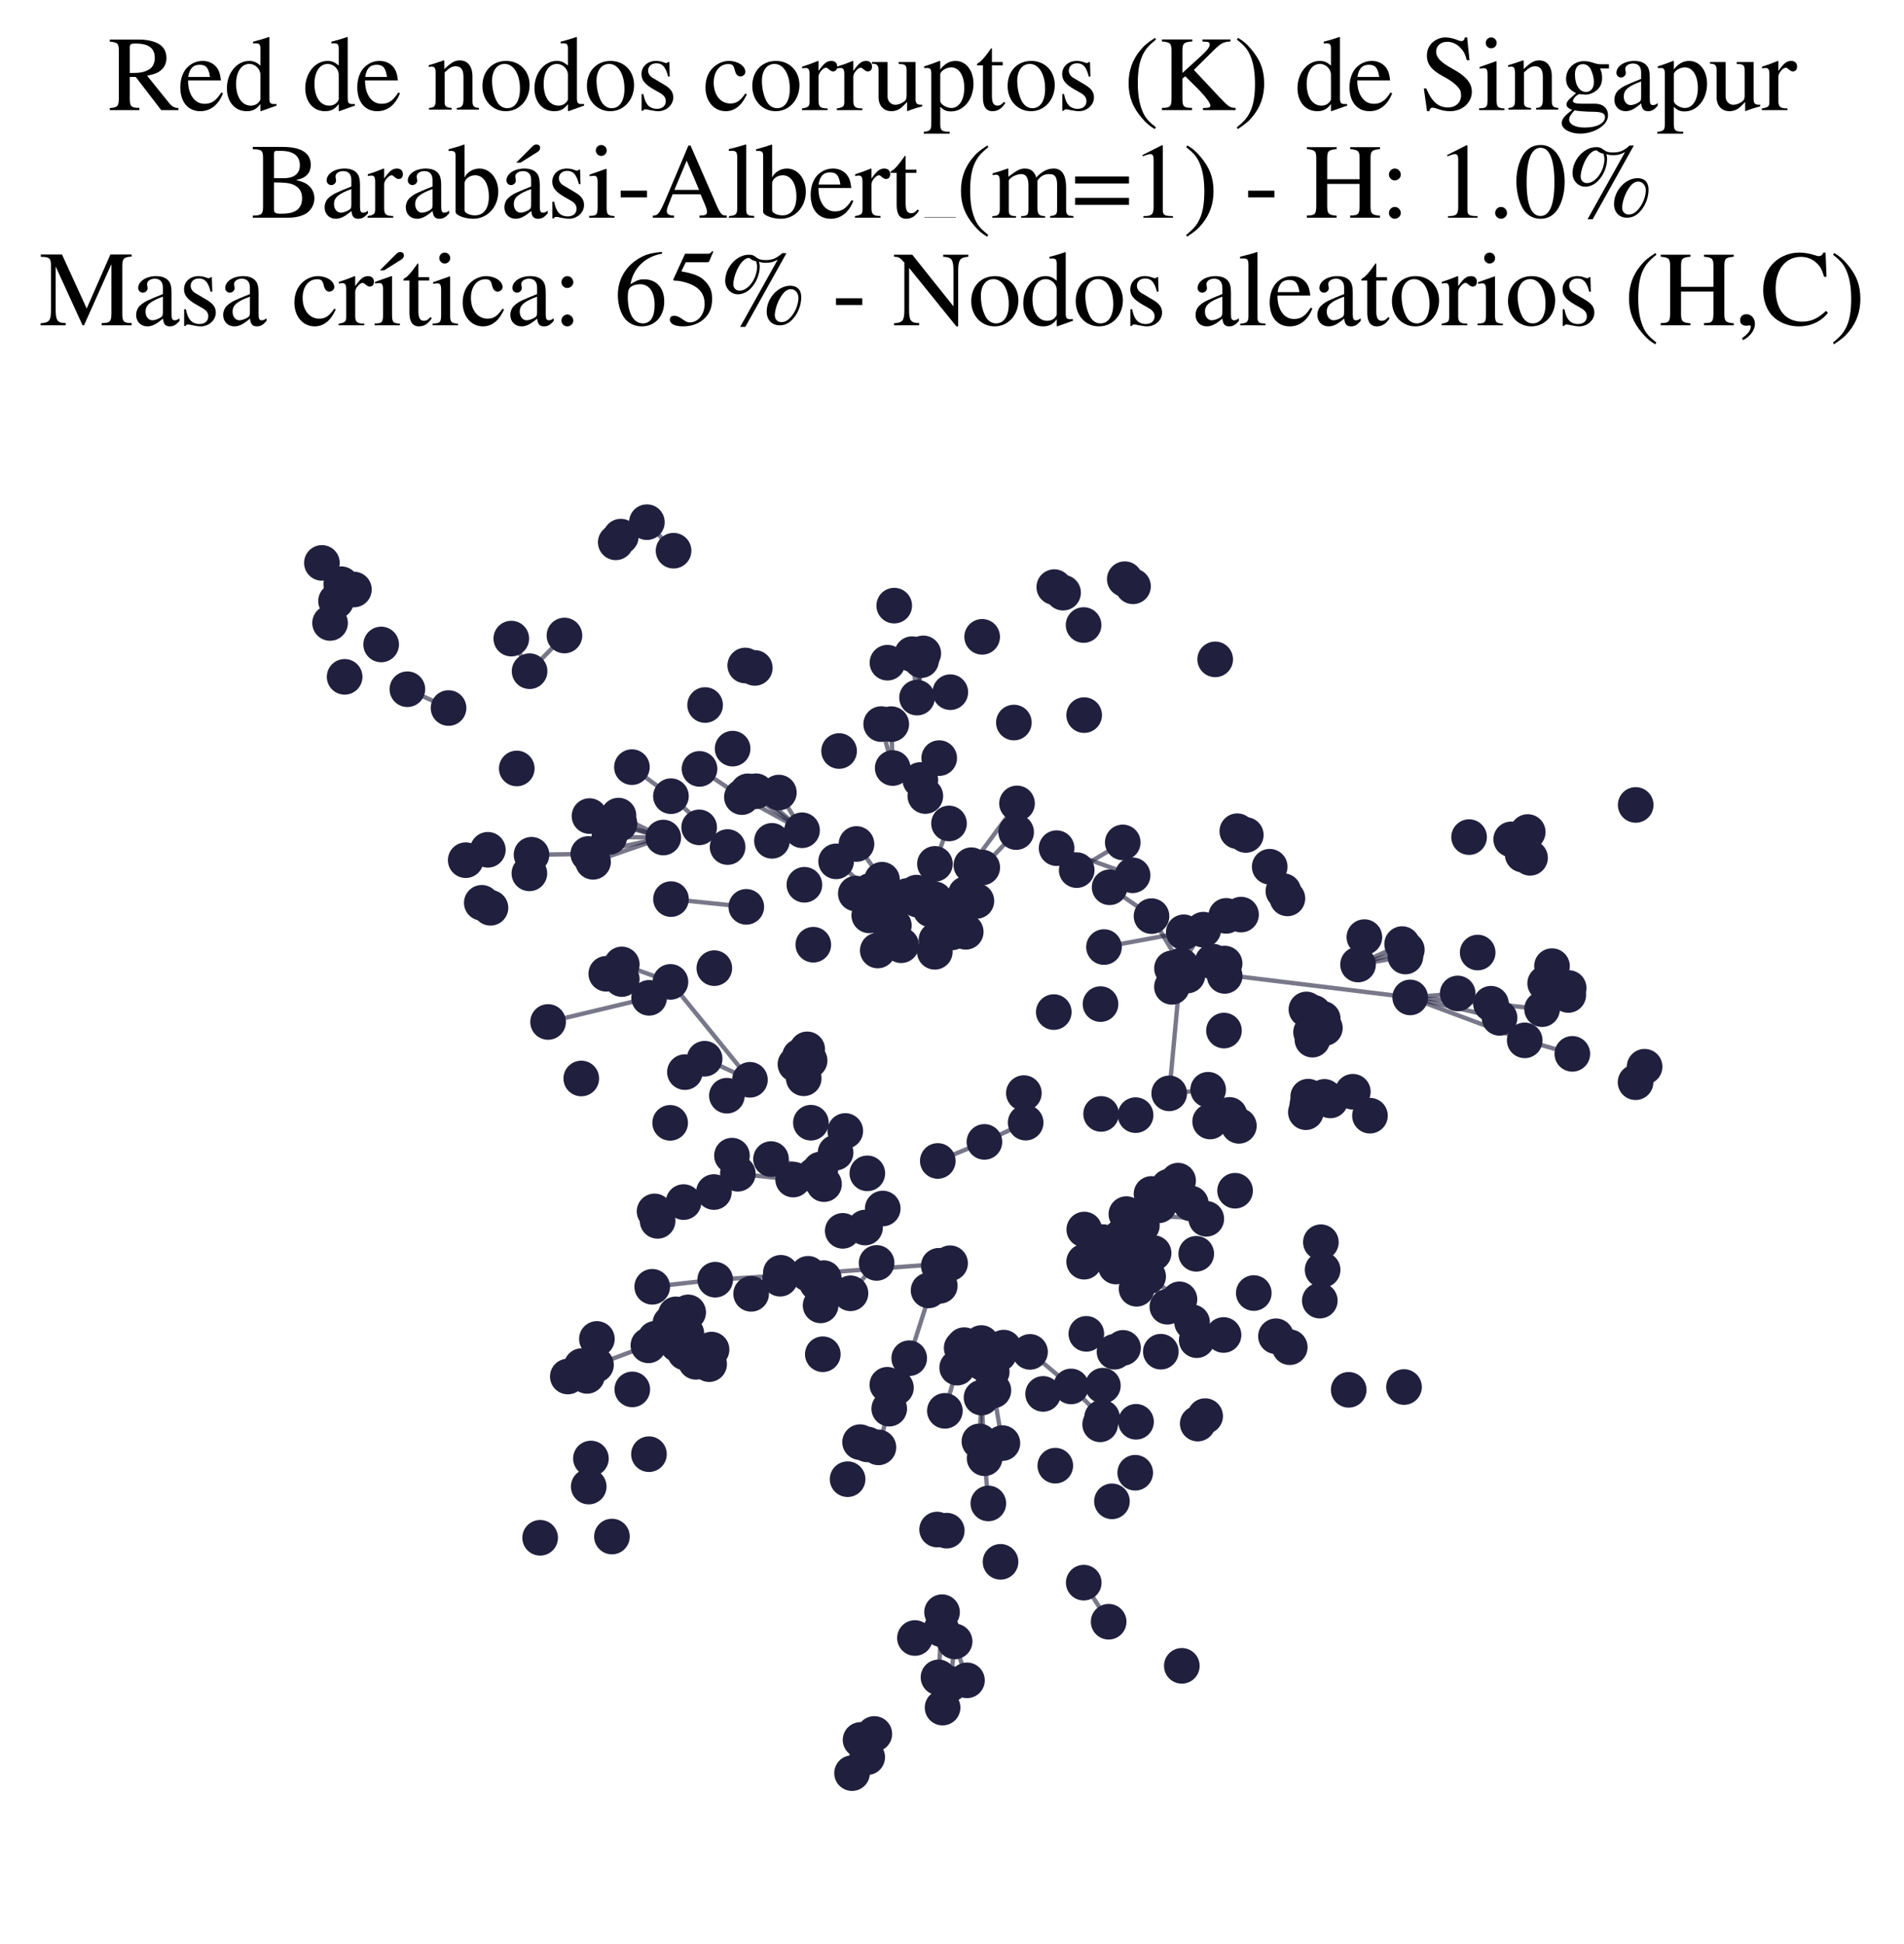 <?xml version="1.0" encoding="utf-8" standalone="no"?>
<!DOCTYPE svg PUBLIC "-//W3C//DTD SVG 1.1//EN"
  "http://www.w3.org/Graphics/SVG/1.1/DTD/svg11.dtd">
<svg xmlns:xlink="http://www.w3.org/1999/xlink" width="174.312pt" height="177.988pt" viewBox="0 0 174.312 177.988" xmlns="http://www.w3.org/2000/svg" version="1.1">
 <defs>
  <style type="text/css">*{stroke-linejoin: round; stroke-linecap: butt}</style>
 </defs>
 <g id="figure_1">
  <g id="patch_1">
   <path d="M 0 177.988 
L 174.312 177.988 
L 174.312 -0 
L 0 -0 
z
" style="fill: #ffffff"/>
  </g>
  <g id="axes_1">
   <g id="LineCollection_1">
    <path d="M 107.297 88.667 
L 108.704 89.326 
" clip-path="url(#p005d80344c)" style="fill: none; stroke: #201f3d; stroke-opacity: 0.6; stroke-width: 0.4"/>
    <path d="M 107.297 88.667 
L 129.104 91.332 
" clip-path="url(#p005d80344c)" style="fill: none; stroke: #201f3d; stroke-opacity: 0.6; stroke-width: 0.4"/>
    <path d="M 107.297 88.667 
L 112.121 89.361 
" clip-path="url(#p005d80344c)" style="fill: none; stroke: #201f3d; stroke-opacity: 0.6; stroke-width: 0.4"/>
    <path d="M 107.297 88.667 
L 111.028 88.05 
" clip-path="url(#p005d80344c)" style="fill: none; stroke: #201f3d; stroke-opacity: 0.6; stroke-width: 0.4"/>
    <path d="M 73.428 76.026 
L 68.468 72.459 
" clip-path="url(#p005d80344c)" style="fill: none; stroke: #201f3d; stroke-opacity: 0.6; stroke-width: 0.4"/>
    <path d="M 73.428 76.026 
L 71.305 72.572 
" clip-path="url(#p005d80344c)" style="fill: none; stroke: #201f3d; stroke-opacity: 0.6; stroke-width: 0.4"/>
    <path d="M 73.428 76.026 
L 69.215 72.453 
" clip-path="url(#p005d80344c)" style="fill: none; stroke: #201f3d; stroke-opacity: 0.6; stroke-width: 0.4"/>
    <path d="M 73.428 76.026 
L 67.921 72.988 
" clip-path="url(#p005d80344c)" style="fill: none; stroke: #201f3d; stroke-opacity: 0.6; stroke-width: 0.4"/>
    <path d="M 103.12 111.172 
L 109.022 110.199 
" clip-path="url(#p005d80344c)" style="fill: none; stroke: #201f3d; stroke-opacity: 0.6; stroke-width: 0.4"/>
    <path d="M 103.12 111.172 
L 105.423 109.324 
" clip-path="url(#p005d80344c)" style="fill: none; stroke: #201f3d; stroke-opacity: 0.6; stroke-width: 0.4"/>
    <path d="M 103.12 111.172 
L 110.436 111.603 
" clip-path="url(#p005d80344c)" style="fill: none; stroke: #201f3d; stroke-opacity: 0.6; stroke-width: 0.4"/>
    <path d="M 103.12 111.172 
L 106.089 110.368 
" clip-path="url(#p005d80344c)" style="fill: none; stroke: #201f3d; stroke-opacity: 0.6; stroke-width: 0.4"/>
    <path d="M 86.981 115.671 
L 73.984 116.638 
" clip-path="url(#p005d80344c)" style="fill: none; stroke: #201f3d; stroke-opacity: 0.6; stroke-width: 0.4"/>
    <path d="M 86.981 115.671 
L 85.012 118.16 
" clip-path="url(#p005d80344c)" style="fill: none; stroke: #201f3d; stroke-opacity: 0.6; stroke-width: 0.4"/>
    <path d="M 86.981 115.671 
L 86.038 117.74 
" clip-path="url(#p005d80344c)" style="fill: none; stroke: #201f3d; stroke-opacity: 0.6; stroke-width: 0.4"/>
    <path d="M 107.042 100.117 
L 108.126 88.423 
" clip-path="url(#p005d80344c)" style="fill: none; stroke: #201f3d; stroke-opacity: 0.6; stroke-width: 0.4"/>
    <path d="M 107.042 100.117 
L 110.606 99.786 
" clip-path="url(#p005d80344c)" style="fill: none; stroke: #201f3d; stroke-opacity: 0.6; stroke-width: 0.4"/>
    <path d="M 60.723 76.691 
L 54.295 78.915 
" clip-path="url(#p005d80344c)" style="fill: none; stroke: #201f3d; stroke-opacity: 0.6; stroke-width: 0.4"/>
    <path d="M 60.723 76.691 
L 53.856 78.195 
" clip-path="url(#p005d80344c)" style="fill: none; stroke: #201f3d; stroke-opacity: 0.6; stroke-width: 0.4"/>
    <path d="M 60.723 76.691 
L 55.784 76.639 
" clip-path="url(#p005d80344c)" style="fill: none; stroke: #201f3d; stroke-opacity: 0.6; stroke-width: 0.4"/>
    <path d="M 60.723 76.691 
L 55.902 75.349 
" clip-path="url(#p005d80344c)" style="fill: none; stroke: #201f3d; stroke-opacity: 0.6; stroke-width: 0.4"/>
    <path d="M 60.723 76.691 
L 56.718 75.426 
" clip-path="url(#p005d80344c)" style="fill: none; stroke: #201f3d; stroke-opacity: 0.6; stroke-width: 0.4"/>
    <path d="M 60.723 76.691 
L 56.623 74.682 
" clip-path="url(#p005d80344c)" style="fill: none; stroke: #201f3d; stroke-opacity: 0.6; stroke-width: 0.4"/>
    <path d="M 108.704 89.326 
L 107.291 90.364 
" clip-path="url(#p005d80344c)" style="fill: none; stroke: #201f3d; stroke-opacity: 0.6; stroke-width: 0.4"/>
    <path d="M 129.104 91.332 
L 137.286 93.204 
" clip-path="url(#p005d80344c)" style="fill: none; stroke: #201f3d; stroke-opacity: 0.6; stroke-width: 0.4"/>
    <path d="M 129.104 91.332 
L 136.498 91.91 
" clip-path="url(#p005d80344c)" style="fill: none; stroke: #201f3d; stroke-opacity: 0.6; stroke-width: 0.4"/>
    <path d="M 129.104 91.332 
L 139.59 95.263 
" clip-path="url(#p005d80344c)" style="fill: none; stroke: #201f3d; stroke-opacity: 0.6; stroke-width: 0.4"/>
    <path d="M 129.104 91.332 
L 133.454 90.967 
" clip-path="url(#p005d80344c)" style="fill: none; stroke: #201f3d; stroke-opacity: 0.6; stroke-width: 0.4"/>
    <path d="M 77.386 103.56 
L 74.238 102.804 
" clip-path="url(#p005d80344c)" style="fill: none; stroke: #201f3d; stroke-opacity: 0.6; stroke-width: 0.4"/>
    <path d="M 77.386 103.56 
L 76.499 105.542 
" clip-path="url(#p005d80344c)" style="fill: none; stroke: #201f3d; stroke-opacity: 0.6; stroke-width: 0.4"/>
    <path d="M 77.386 103.56 
L 74.582 107.602 
" clip-path="url(#p005d80344c)" style="fill: none; stroke: #201f3d; stroke-opacity: 0.6; stroke-width: 0.4"/>
    <path d="M 80.749 80.553 
L 78.411 77.282 
" clip-path="url(#p005d80344c)" style="fill: none; stroke: #201f3d; stroke-opacity: 0.6; stroke-width: 0.4"/>
    <path d="M 66.613 77.561 
L 61.425 72.904 
" clip-path="url(#p005d80344c)" style="fill: none; stroke: #201f3d; stroke-opacity: 0.6; stroke-width: 0.4"/>
    <path d="M 66.613 77.561 
L 64.008 75.76 
" clip-path="url(#p005d80344c)" style="fill: none; stroke: #201f3d; stroke-opacity: 0.6; stroke-width: 0.4"/>
    <path d="M 104.711 116.535 
L 106.872 119.656 
" clip-path="url(#p005d80344c)" style="fill: none; stroke: #201f3d; stroke-opacity: 0.6; stroke-width: 0.4"/>
    <path d="M 104.711 116.535 
L 107.981 118.977 
" clip-path="url(#p005d80344c)" style="fill: none; stroke: #201f3d; stroke-opacity: 0.6; stroke-width: 0.4"/>
    <path d="M 80.254 115.643 
L 77.863 118.424 
" clip-path="url(#p005d80344c)" style="fill: none; stroke: #201f3d; stroke-opacity: 0.6; stroke-width: 0.4"/>
    <path d="M 81.728 70.327 
L 80.673 66.303 
" clip-path="url(#p005d80344c)" style="fill: none; stroke: #201f3d; stroke-opacity: 0.6; stroke-width: 0.4"/>
    <path d="M 81.728 70.327 
L 81.596 66.308 
" clip-path="url(#p005d80344c)" style="fill: none; stroke: #201f3d; stroke-opacity: 0.6; stroke-width: 0.4"/>
    <path d="M 41.065 64.832 
L 37.296 63.111 
" clip-path="url(#p005d80344c)" style="fill: none; stroke: #201f3d; stroke-opacity: 0.6; stroke-width: 0.4"/>
    <path d="M 108.126 88.423 
L 110.165 85.128 
" clip-path="url(#p005d80344c)" style="fill: none; stroke: #201f3d; stroke-opacity: 0.6; stroke-width: 0.4"/>
    <path d="M 108.126 88.423 
L 105.422 83.888 
" clip-path="url(#p005d80344c)" style="fill: none; stroke: #201f3d; stroke-opacity: 0.6; stroke-width: 0.4"/>
    <path d="M 77.153 112.706 
L 79.195 112.405 
" clip-path="url(#p005d80344c)" style="fill: none; stroke: #201f3d; stroke-opacity: 0.6; stroke-width: 0.4"/>
    <path d="M 83.956 63.879 
L 84.527 59.829 
" clip-path="url(#p005d80344c)" style="fill: none; stroke: #201f3d; stroke-opacity: 0.6; stroke-width: 0.4"/>
    <path d="M 83.956 63.879 
L 84.334 60.451 
" clip-path="url(#p005d80344c)" style="fill: none; stroke: #201f3d; stroke-opacity: 0.6; stroke-width: 0.4"/>
    <path d="M 83.956 63.879 
L 83.506 59.9 
" clip-path="url(#p005d80344c)" style="fill: none; stroke: #201f3d; stroke-opacity: 0.6; stroke-width: 0.4"/>
    <path d="M 68.658 98.875 
L 64.511 96.946 
" clip-path="url(#p005d80344c)" style="fill: none; stroke: #201f3d; stroke-opacity: 0.6; stroke-width: 0.4"/>
    <path d="M 68.658 98.875 
L 61.38 89.91 
" clip-path="url(#p005d80344c)" style="fill: none; stroke: #201f3d; stroke-opacity: 0.6; stroke-width: 0.4"/>
    <path d="M 99.216 144.921 
L 101.498 148.498 
" clip-path="url(#p005d80344c)" style="fill: none; stroke: #201f3d; stroke-opacity: 0.6; stroke-width: 0.4"/>
    <path d="M 59.362 123.19 
L 54.563 124.98 
" clip-path="url(#p005d80344c)" style="fill: none; stroke: #201f3d; stroke-opacity: 0.6; stroke-width: 0.4"/>
    <path d="M 124.33 88.318 
L 128.796 86.967 
" clip-path="url(#p005d80344c)" style="fill: none; stroke: #201f3d; stroke-opacity: 0.6; stroke-width: 0.4"/>
    <path d="M 124.33 88.318 
L 128.665 87.586 
" clip-path="url(#p005d80344c)" style="fill: none; stroke: #201f3d; stroke-opacity: 0.6; stroke-width: 0.4"/>
    <path d="M 124.33 88.318 
L 128.367 86.447 
" clip-path="url(#p005d80344c)" style="fill: none; stroke: #201f3d; stroke-opacity: 0.6; stroke-width: 0.4"/>
    <path d="M 88.929 79.224 
L 93.11 73.566 
" clip-path="url(#p005d80344c)" style="fill: none; stroke: #201f3d; stroke-opacity: 0.6; stroke-width: 0.4"/>
    <path d="M 89.859 127.975 
L 90.139 133.527 
" clip-path="url(#p005d80344c)" style="fill: none; stroke: #201f3d; stroke-opacity: 0.6; stroke-width: 0.4"/>
    <path d="M 89.859 127.975 
L 89.666 131.984 
" clip-path="url(#p005d80344c)" style="fill: none; stroke: #201f3d; stroke-opacity: 0.6; stroke-width: 0.4"/>
    <path d="M 84.714 72.89 
L 85.984 69.418 
" clip-path="url(#p005d80344c)" style="fill: none; stroke: #201f3d; stroke-opacity: 0.6; stroke-width: 0.4"/>
    <path d="M 85.593 79.102 
L 86.883 75.403 
" clip-path="url(#p005d80344c)" style="fill: none; stroke: #201f3d; stroke-opacity: 0.6; stroke-width: 0.4"/>
    <path d="M 89.925 79.435 
L 93.029 76.192 
" clip-path="url(#p005d80344c)" style="fill: none; stroke: #201f3d; stroke-opacity: 0.6; stroke-width: 0.4"/>
    <path d="M 100.97 126.882 
L 100.72 130.422 
" clip-path="url(#p005d80344c)" style="fill: none; stroke: #201f3d; stroke-opacity: 0.6; stroke-width: 0.4"/>
    <path d="M 86.181 149.183 
L 85.921 153.593 
" clip-path="url(#p005d80344c)" style="fill: none; stroke: #201f3d; stroke-opacity: 0.6; stroke-width: 0.4"/>
    <path d="M 53.856 78.195 
L 48.661 78.267 
" clip-path="url(#p005d80344c)" style="fill: none; stroke: #201f3d; stroke-opacity: 0.6; stroke-width: 0.4"/>
    <path d="M 79.686 81.575 
L 76.548 78.873 
" clip-path="url(#p005d80344c)" style="fill: none; stroke: #201f3d; stroke-opacity: 0.6; stroke-width: 0.4"/>
    <path d="M 85.856 106.306 
L 90.124 104.561 
" clip-path="url(#p005d80344c)" style="fill: none; stroke: #201f3d; stroke-opacity: 0.6; stroke-width: 0.4"/>
    <path d="M 105.422 83.888 
L 101.586 81.246 
" clip-path="url(#p005d80344c)" style="fill: none; stroke: #201f3d; stroke-opacity: 0.6; stroke-width: 0.4"/>
    <path d="M 85.947 115.904 
L 83.239 124.367 
" clip-path="url(#p005d80344c)" style="fill: none; stroke: #201f3d; stroke-opacity: 0.6; stroke-width: 0.4"/>
    <path d="M 72.615 108.01 
L 67.548 107.478 
" clip-path="url(#p005d80344c)" style="fill: none; stroke: #201f3d; stroke-opacity: 0.6; stroke-width: 0.4"/>
    <path d="M 73.984 116.638 
L 65.477 117.179 
" clip-path="url(#p005d80344c)" style="fill: none; stroke: #201f3d; stroke-opacity: 0.6; stroke-width: 0.4"/>
    <path d="M 73.984 116.638 
L 68.769 118.474 
" clip-path="url(#p005d80344c)" style="fill: none; stroke: #201f3d; stroke-opacity: 0.6; stroke-width: 0.4"/>
    <path d="M 103.691 80.148 
L 96.733 77.664 
" clip-path="url(#p005d80344c)" style="fill: none; stroke: #201f3d; stroke-opacity: 0.6; stroke-width: 0.4"/>
    <path d="M 90.139 133.527 
L 90.482 137.666 
" clip-path="url(#p005d80344c)" style="fill: none; stroke: #201f3d; stroke-opacity: 0.6; stroke-width: 0.4"/>
    <path d="M 101.071 86.721 
L 108.374 85.367 
" clip-path="url(#p005d80344c)" style="fill: none; stroke: #201f3d; stroke-opacity: 0.6; stroke-width: 0.4"/>
    <path d="M 48.484 61.46 
L 51.675 58.193 
" clip-path="url(#p005d80344c)" style="fill: none; stroke: #201f3d; stroke-opacity: 0.6; stroke-width: 0.4"/>
    <path d="M 48.484 61.46 
L 46.81 58.475 
" clip-path="url(#p005d80344c)" style="fill: none; stroke: #201f3d; stroke-opacity: 0.6; stroke-width: 0.4"/>
    <path d="M 100.806 102 
L 103.964 102.111 
" clip-path="url(#p005d80344c)" style="fill: none; stroke: #201f3d; stroke-opacity: 0.6; stroke-width: 0.4"/>
    <path d="M 136.498 91.91 
L 141.177 92.408 
" clip-path="url(#p005d80344c)" style="fill: none; stroke: #201f3d; stroke-opacity: 0.6; stroke-width: 0.4"/>
    <path d="M 61.425 72.904 
L 57.852 70.245 
" clip-path="url(#p005d80344c)" style="fill: none; stroke: #201f3d; stroke-opacity: 0.6; stroke-width: 0.4"/>
    <path d="M 59.426 91.369 
L 50.177 93.58 
" clip-path="url(#p005d80344c)" style="fill: none; stroke: #201f3d; stroke-opacity: 0.6; stroke-width: 0.4"/>
    <path d="M 139.59 95.263 
L 143.948 96.499 
" clip-path="url(#p005d80344c)" style="fill: none; stroke: #201f3d; stroke-opacity: 0.6; stroke-width: 0.4"/>
    <path d="M 83.239 124.367 
L 81.41 128.987 
" clip-path="url(#p005d80344c)" style="fill: none; stroke: #201f3d; stroke-opacity: 0.6; stroke-width: 0.4"/>
    <path d="M 83.239 124.367 
L 82.025 127.068 
" clip-path="url(#p005d80344c)" style="fill: none; stroke: #201f3d; stroke-opacity: 0.6; stroke-width: 0.4"/>
    <path d="M 31.243 53.494 
L 29.471 51.545 
" clip-path="url(#p005d80344c)" style="fill: none; stroke: #201f3d; stroke-opacity: 0.6; stroke-width: 0.4"/>
    <path d="M 78.786 159.321 
L 78.006 162.361 
" clip-path="url(#p005d80344c)" style="fill: none; stroke: #201f3d; stroke-opacity: 0.6; stroke-width: 0.4"/>
    <path d="M 90.946 127.316 
L 91.769 132.143 
" clip-path="url(#p005d80344c)" style="fill: none; stroke: #201f3d; stroke-opacity: 0.6; stroke-width: 0.4"/>
    <path d="M 75.103 107.094 
L 70.587 106.134 
" clip-path="url(#p005d80344c)" style="fill: none; stroke: #201f3d; stroke-opacity: 0.6; stroke-width: 0.4"/>
    <path d="M 87.396 150.301 
L 88.526 153.863 
" clip-path="url(#p005d80344c)" style="fill: none; stroke: #201f3d; stroke-opacity: 0.6; stroke-width: 0.4"/>
    <path d="M 87.396 150.301 
L 87.029 154.182 
" clip-path="url(#p005d80344c)" style="fill: none; stroke: #201f3d; stroke-opacity: 0.6; stroke-width: 0.4"/>
    <path d="M 94.3 123.79 
L 98.058 126.952 
" clip-path="url(#p005d80344c)" style="fill: none; stroke: #201f3d; stroke-opacity: 0.6; stroke-width: 0.4"/>
    <path d="M 98.058 126.952 
L 100.894 129.802 
" clip-path="url(#p005d80344c)" style="fill: none; stroke: #201f3d; stroke-opacity: 0.6; stroke-width: 0.4"/>
    <path d="M 61.38 89.91 
L 56.925 88.311 
" clip-path="url(#p005d80344c)" style="fill: none; stroke: #201f3d; stroke-opacity: 0.6; stroke-width: 0.4"/>
    <path d="M 80.045 158.775 
L 79.394 160.901 
" clip-path="url(#p005d80344c)" style="fill: none; stroke: #201f3d; stroke-opacity: 0.6; stroke-width: 0.4"/>
    <path d="M 61.665 50.427 
L 59.223 47.815 
" clip-path="url(#p005d80344c)" style="fill: none; stroke: #201f3d; stroke-opacity: 0.6; stroke-width: 0.4"/>
    <path d="M 65.477 117.179 
L 59.712 117.828 
" clip-path="url(#p005d80344c)" style="fill: none; stroke: #201f3d; stroke-opacity: 0.6; stroke-width: 0.4"/>
    <path d="M 85.921 153.593 
L 86.294 156.361 
" clip-path="url(#p005d80344c)" style="fill: none; stroke: #201f3d; stroke-opacity: 0.6; stroke-width: 0.4"/>
    <path d="M 108.374 85.367 
L 113.618 83.747 
" clip-path="url(#p005d80344c)" style="fill: none; stroke: #201f3d; stroke-opacity: 0.6; stroke-width: 0.4"/>
    <path d="M 81.41 128.987 
L 80.42 132.531 
" clip-path="url(#p005d80344c)" style="fill: none; stroke: #201f3d; stroke-opacity: 0.6; stroke-width: 0.4"/>
    <path d="M 90.124 104.561 
L 93.9 102.798 
" clip-path="url(#p005d80344c)" style="fill: none; stroke: #201f3d; stroke-opacity: 0.6; stroke-width: 0.4"/>
    <path d="M 87.63 125.231 
L 86.504 129.187 
" clip-path="url(#p005d80344c)" style="fill: none; stroke: #201f3d; stroke-opacity: 0.6; stroke-width: 0.4"/>
    <path d="M 68.323 83.038 
L 61.43 82.329 
" clip-path="url(#p005d80344c)" style="fill: none; stroke: #201f3d; stroke-opacity: 0.6; stroke-width: 0.4"/>
    <path d="M 98.573 79.675 
L 102.79 77.138 
" clip-path="url(#p005d80344c)" style="fill: none; stroke: #201f3d; stroke-opacity: 0.6; stroke-width: 0.4"/>
    <path d="M 67.921 72.988 
L 64.042 70.405 
" clip-path="url(#p005d80344c)" style="fill: none; stroke: #201f3d; stroke-opacity: 0.6; stroke-width: 0.4"/>
   </g>
   <g id="PathCollection_1">
    <defs>
     <path id="m4c131d9c67" d="M 0 1.581 
C 0.419 1.581 0.822 1.415 1.118 1.118 
C 1.415 0.822 1.581 0.419 1.581 0 
C 1.581 -0.419 1.415 -0.822 1.118 -1.118 
C 0.822 -1.415 0.419 -1.581 0 -1.581 
C -0.419 -1.581 -0.822 -1.415 -1.118 -1.118 
C -1.415 -0.822 -1.581 -0.419 -1.581 0 
C -1.581 0.419 -1.415 0.822 -1.118 1.118 
C -0.822 1.415 -0.419 1.581 0 1.581 
z
" style="stroke: #201f3d; stroke-width: 0.1"/>
    </defs>
    <g clip-path="url(#p005d80344c)">
     <use xlink:href="#m4c131d9c67" x="100.894" y="129.802" style="fill: #201f3d; stroke: #201f3d; stroke-width: 0.1"/>
     <use xlink:href="#m4c131d9c67" x="85.196" y="83.275" style="fill: #201f3d; stroke: #201f3d; stroke-width: 0.1"/>
     <use xlink:href="#m4c131d9c67" x="86.472" y="83.254" style="fill: #201f3d; stroke: #201f3d; stroke-width: 0.1"/>
     <use xlink:href="#m4c131d9c67" x="72.615" y="108.01" style="fill: #201f3d; stroke: #201f3d; stroke-width: 0.1"/>
     <use xlink:href="#m4c131d9c67" x="139.337" y="77.591" style="fill: #201f3d; stroke: #201f3d; stroke-width: 0.1"/>
     <use xlink:href="#m4c131d9c67" x="113.073" y="109.032" style="fill: #201f3d; stroke: #201f3d; stroke-width: 0.1"/>
     <use xlink:href="#m4c131d9c67" x="77.598" y="135.446" style="fill: #201f3d; stroke: #201f3d; stroke-width: 0.1"/>
     <use xlink:href="#m4c131d9c67" x="88.415" y="81.87" style="fill: #201f3d; stroke: #201f3d; stroke-width: 0.1"/>
     <use xlink:href="#m4c131d9c67" x="85.921" y="153.593" style="fill: #201f3d; stroke: #201f3d; stroke-width: 0.1"/>
     <use xlink:href="#m4c131d9c67" x="107.981" y="118.977" style="fill: #201f3d; stroke: #201f3d; stroke-width: 0.1"/>
     <use xlink:href="#m4c131d9c67" x="86.677" y="140.16" style="fill: #201f3d; stroke: #201f3d; stroke-width: 0.1"/>
     <use xlink:href="#m4c131d9c67" x="81.248" y="60.682" style="fill: #201f3d; stroke: #201f3d; stroke-width: 0.1"/>
     <use xlink:href="#m4c131d9c67" x="76.82" y="68.769" style="fill: #201f3d; stroke: #201f3d; stroke-width: 0.1"/>
     <use xlink:href="#m4c131d9c67" x="80.359" y="87.034" style="fill: #201f3d; stroke: #201f3d; stroke-width: 0.1"/>
     <use xlink:href="#m4c131d9c67" x="78.349" y="81.821" style="fill: #201f3d; stroke: #201f3d; stroke-width: 0.1"/>
     <use xlink:href="#m4c131d9c67" x="102.974" y="53.035" style="fill: #201f3d; stroke: #201f3d; stroke-width: 0.1"/>
     <use xlink:href="#m4c131d9c67" x="85.947" y="115.904" style="fill: #201f3d; stroke: #201f3d; stroke-width: 0.1"/>
     <use xlink:href="#m4c131d9c67" x="86.038" y="117.74" style="fill: #201f3d; stroke: #201f3d; stroke-width: 0.1"/>
     <use xlink:href="#m4c131d9c67" x="104.054" y="118.01" style="fill: #201f3d; stroke: #201f3d; stroke-width: 0.1"/>
     <use xlink:href="#m4c131d9c67" x="89.917" y="58.314" style="fill: #201f3d; stroke: #201f3d; stroke-width: 0.1"/>
     <use xlink:href="#m4c131d9c67" x="86.294" y="156.361" style="fill: #201f3d; stroke: #201f3d; stroke-width: 0.1"/>
     <use xlink:href="#m4c131d9c67" x="79.405" y="107.44" style="fill: #201f3d; stroke: #201f3d; stroke-width: 0.1"/>
     <use xlink:href="#m4c131d9c67" x="75.103" y="107.094" style="fill: #201f3d; stroke: #201f3d; stroke-width: 0.1"/>
     <use xlink:href="#m4c131d9c67" x="128.537" y="127.007" style="fill: #201f3d; stroke: #201f3d; stroke-width: 0.1"/>
     <use xlink:href="#m4c131d9c67" x="83.764" y="149.989" style="fill: #201f3d; stroke: #201f3d; stroke-width: 0.1"/>
     <use xlink:href="#m4c131d9c67" x="56.718" y="75.426" style="fill: #201f3d; stroke: #201f3d; stroke-width: 0.1"/>
     <use xlink:href="#m4c131d9c67" x="61.665" y="50.427" style="fill: #201f3d; stroke: #201f3d; stroke-width: 0.1"/>
     <use xlink:href="#m4c131d9c67" x="61.38" y="89.91" style="fill: #201f3d; stroke: #201f3d; stroke-width: 0.1"/>
     <use xlink:href="#m4c131d9c67" x="53.856" y="78.195" style="fill: #201f3d; stroke: #201f3d; stroke-width: 0.1"/>
     <use xlink:href="#m4c131d9c67" x="53.251" y="125.091" style="fill: #201f3d; stroke: #201f3d; stroke-width: 0.1"/>
     <use xlink:href="#m4c131d9c67" x="101.586" y="81.246" style="fill: #201f3d; stroke: #201f3d; stroke-width: 0.1"/>
     <use xlink:href="#m4c131d9c67" x="139.865" y="76.187" style="fill: #201f3d; stroke: #201f3d; stroke-width: 0.1"/>
     <use xlink:href="#m4c131d9c67" x="79.405" y="132.261" style="fill: #201f3d; stroke: #201f3d; stroke-width: 0.1"/>
     <use xlink:href="#m4c131d9c67" x="97.326" y="54.269" style="fill: #201f3d; stroke: #201f3d; stroke-width: 0.1"/>
     <use xlink:href="#m4c131d9c67" x="86.245" y="147.624" style="fill: #201f3d; stroke: #201f3d; stroke-width: 0.1"/>
     <use xlink:href="#m4c131d9c67" x="88.041" y="123.43" style="fill: #201f3d; stroke: #201f3d; stroke-width: 0.1"/>
     <use xlink:href="#m4c131d9c67" x="121.794" y="100.764" style="fill: #201f3d; stroke: #201f3d; stroke-width: 0.1"/>
     <use xlink:href="#m4c131d9c67" x="80.42" y="132.531" style="fill: #201f3d; stroke: #201f3d; stroke-width: 0.1"/>
     <use xlink:href="#m4c131d9c67" x="110.332" y="129.671" style="fill: #201f3d; stroke: #201f3d; stroke-width: 0.1"/>
     <use xlink:href="#m4c131d9c67" x="121.086" y="116.278" style="fill: #201f3d; stroke: #201f3d; stroke-width: 0.1"/>
     <use xlink:href="#m4c131d9c67" x="66.549" y="100.331" style="fill: #201f3d; stroke: #201f3d; stroke-width: 0.1"/>
     <use xlink:href="#m4c131d9c67" x="92.821" y="66.161" style="fill: #201f3d; stroke: #201f3d; stroke-width: 0.1"/>
     <use xlink:href="#m4c131d9c67" x="72.824" y="97.454" style="fill: #201f3d; stroke: #201f3d; stroke-width: 0.1"/>
     <use xlink:href="#m4c131d9c67" x="150.565" y="97.677" style="fill: #201f3d; stroke: #201f3d; stroke-width: 0.1"/>
     <use xlink:href="#m4c131d9c67" x="37.296" y="63.111" style="fill: #201f3d; stroke: #201f3d; stroke-width: 0.1"/>
     <use xlink:href="#m4c131d9c67" x="56.924" y="89.651" style="fill: #201f3d; stroke: #201f3d; stroke-width: 0.1"/>
     <use xlink:href="#m4c131d9c67" x="56.024" y="140.698" style="fill: #201f3d; stroke: #201f3d; stroke-width: 0.1"/>
     <use xlink:href="#m4c131d9c67" x="74.458" y="86.505" style="fill: #201f3d; stroke: #201f3d; stroke-width: 0.1"/>
     <use xlink:href="#m4c131d9c67" x="80.254" y="115.643" style="fill: #201f3d; stroke: #201f3d; stroke-width: 0.1"/>
     <use xlink:href="#m4c131d9c67" x="61.353" y="102.817" style="fill: #201f3d; stroke: #201f3d; stroke-width: 0.1"/>
     <use xlink:href="#m4c131d9c67" x="105.423" y="109.324" style="fill: #201f3d; stroke: #201f3d; stroke-width: 0.1"/>
     <use xlink:href="#m4c131d9c67" x="102.79" y="77.138" style="fill: #201f3d; stroke: #201f3d; stroke-width: 0.1"/>
     <use xlink:href="#m4c131d9c67" x="76.548" y="78.873" style="fill: #201f3d; stroke: #201f3d; stroke-width: 0.1"/>
     <use xlink:href="#m4c131d9c67" x="63.711" y="124.699" style="fill: #201f3d; stroke: #201f3d; stroke-width: 0.1"/>
     <use xlink:href="#m4c131d9c67" x="59.362" y="123.19" style="fill: #201f3d; stroke: #201f3d; stroke-width: 0.1"/>
     <use xlink:href="#m4c131d9c67" x="110.436" y="111.603" style="fill: #201f3d; stroke: #201f3d; stroke-width: 0.1"/>
     <use xlink:href="#m4c131d9c67" x="78.411" y="77.282" style="fill: #201f3d; stroke: #201f3d; stroke-width: 0.1"/>
     <use xlink:href="#m4c131d9c67" x="75.329" y="124.005" style="fill: #201f3d; stroke: #201f3d; stroke-width: 0.1"/>
     <use xlink:href="#m4c131d9c67" x="112.121" y="89.361" style="fill: #201f3d; stroke: #201f3d; stroke-width: 0.1"/>
     <use xlink:href="#m4c131d9c67" x="46.81" y="58.475" style="fill: #201f3d; stroke: #201f3d; stroke-width: 0.1"/>
     <use xlink:href="#m4c131d9c67" x="62.031" y="123.098" style="fill: #201f3d; stroke: #201f3d; stroke-width: 0.1"/>
     <use xlink:href="#m4c131d9c67" x="81.236" y="126.8" style="fill: #201f3d; stroke: #201f3d; stroke-width: 0.1"/>
     <use xlink:href="#m4c131d9c67" x="86.504" y="129.187" style="fill: #201f3d; stroke: #201f3d; stroke-width: 0.1"/>
     <use xlink:href="#m4c131d9c67" x="54.646" y="122.605" style="fill: #201f3d; stroke: #201f3d; stroke-width: 0.1"/>
     <use xlink:href="#m4c131d9c67" x="121.293" y="94.131" style="fill: #201f3d; stroke: #201f3d; stroke-width: 0.1"/>
     <use xlink:href="#m4c131d9c67" x="73.902" y="96.087" style="fill: #201f3d; stroke: #201f3d; stroke-width: 0.1"/>
     <use xlink:href="#m4c131d9c67" x="87.002" y="63.382" style="fill: #201f3d; stroke: #201f3d; stroke-width: 0.1"/>
     <use xlink:href="#m4c131d9c67" x="55.902" y="75.349" style="fill: #201f3d; stroke: #201f3d; stroke-width: 0.1"/>
     <use xlink:href="#m4c131d9c67" x="51.675" y="58.193" style="fill: #201f3d; stroke: #201f3d; stroke-width: 0.1"/>
     <use xlink:href="#m4c131d9c67" x="81.572" y="85.634" style="fill: #201f3d; stroke: #201f3d; stroke-width: 0.1"/>
     <use xlink:href="#m4c131d9c67" x="81.867" y="55.457" style="fill: #201f3d; stroke: #201f3d; stroke-width: 0.1"/>
     <use xlink:href="#m4c131d9c67" x="69.103" y="61.16" style="fill: #201f3d; stroke: #201f3d; stroke-width: 0.1"/>
     <use xlink:href="#m4c131d9c67" x="91.769" y="132.143" style="fill: #201f3d; stroke: #201f3d; stroke-width: 0.1"/>
     <use xlink:href="#m4c131d9c67" x="139.406" y="78.255" style="fill: #201f3d; stroke: #201f3d; stroke-width: 0.1"/>
     <use xlink:href="#m4c131d9c67" x="68.769" y="118.474" style="fill: #201f3d; stroke: #201f3d; stroke-width: 0.1"/>
     <use xlink:href="#m4c131d9c67" x="120.829" y="119.097" style="fill: #201f3d; stroke: #201f3d; stroke-width: 0.1"/>
     <use xlink:href="#m4c131d9c67" x="84.255" y="71.423" style="fill: #201f3d; stroke: #201f3d; stroke-width: 0.1"/>
     <use xlink:href="#m4c131d9c67" x="112.26" y="83.864" style="fill: #201f3d; stroke: #201f3d; stroke-width: 0.1"/>
     <use xlink:href="#m4c131d9c67" x="103.929" y="134.855" style="fill: #201f3d; stroke: #201f3d; stroke-width: 0.1"/>
     <use xlink:href="#m4c131d9c67" x="107.291" y="90.364" style="fill: #201f3d; stroke: #201f3d; stroke-width: 0.1"/>
     <use xlink:href="#m4c131d9c67" x="51.984" y="126.045" style="fill: #201f3d; stroke: #201f3d; stroke-width: 0.1"/>
     <use xlink:href="#m4c131d9c67" x="57.887" y="127.224" style="fill: #201f3d; stroke: #201f3d; stroke-width: 0.1"/>
     <use xlink:href="#m4c131d9c67" x="41.065" y="64.832" style="fill: #201f3d; stroke: #201f3d; stroke-width: 0.1"/>
     <use xlink:href="#m4c131d9c67" x="136.498" y="91.91" style="fill: #201f3d; stroke: #201f3d; stroke-width: 0.1"/>
     <use xlink:href="#m4c131d9c67" x="78.006" y="162.361" style="fill: #201f3d; stroke: #201f3d; stroke-width: 0.1"/>
     <use xlink:href="#m4c131d9c67" x="89.859" y="127.975" style="fill: #201f3d; stroke: #201f3d; stroke-width: 0.1"/>
     <use xlink:href="#m4c131d9c67" x="113.421" y="103.089" style="fill: #201f3d; stroke: #201f3d; stroke-width: 0.1"/>
     <use xlink:href="#m4c131d9c67" x="85.593" y="79.102" style="fill: #201f3d; stroke: #201f3d; stroke-width: 0.1"/>
     <use xlink:href="#m4c131d9c67" x="112.116" y="88.231" style="fill: #201f3d; stroke: #201f3d; stroke-width: 0.1"/>
     <use xlink:href="#m4c131d9c67" x="34.896" y="59.012" style="fill: #201f3d; stroke: #201f3d; stroke-width: 0.1"/>
     <use xlink:href="#m4c131d9c67" x="140.076" y="78.549" style="fill: #201f3d; stroke: #201f3d; stroke-width: 0.1"/>
     <use xlink:href="#m4c131d9c67" x="77.153" y="112.706" style="fill: #201f3d; stroke: #201f3d; stroke-width: 0.1"/>
     <use xlink:href="#m4c131d9c67" x="74.582" y="107.602" style="fill: #201f3d; stroke: #201f3d; stroke-width: 0.1"/>
     <use xlink:href="#m4c131d9c67" x="60.723" y="76.691" style="fill: #201f3d; stroke: #201f3d; stroke-width: 0.1"/>
     <use xlink:href="#m4c131d9c67" x="55.505" y="89.167" style="fill: #201f3d; stroke: #201f3d; stroke-width: 0.1"/>
     <use xlink:href="#m4c131d9c67" x="81.596" y="66.308" style="fill: #201f3d; stroke: #201f3d; stroke-width: 0.1"/>
     <use xlink:href="#m4c131d9c67" x="108.196" y="152.538" style="fill: #201f3d; stroke: #201f3d; stroke-width: 0.1"/>
     <use xlink:href="#m4c131d9c67" x="79.394" y="160.901" style="fill: #201f3d; stroke: #201f3d; stroke-width: 0.1"/>
     <use xlink:href="#m4c131d9c67" x="124.91" y="85.81" style="fill: #201f3d; stroke: #201f3d; stroke-width: 0.1"/>
     <use xlink:href="#m4c131d9c67" x="99.454" y="122.137" style="fill: #201f3d; stroke: #201f3d; stroke-width: 0.1"/>
     <use xlink:href="#m4c131d9c67" x="61.425" y="72.904" style="fill: #201f3d; stroke: #201f3d; stroke-width: 0.1"/>
     <use xlink:href="#m4c131d9c67" x="59.413" y="133.156" style="fill: #201f3d; stroke: #201f3d; stroke-width: 0.1"/>
     <use xlink:href="#m4c131d9c67" x="107.297" y="88.667" style="fill: #201f3d; stroke: #201f3d; stroke-width: 0.1"/>
     <use xlink:href="#m4c131d9c67" x="87.396" y="150.301" style="fill: #201f3d; stroke: #201f3d; stroke-width: 0.1"/>
     <use xlink:href="#m4c131d9c67" x="64.922" y="124.911" style="fill: #201f3d; stroke: #201f3d; stroke-width: 0.1"/>
     <use xlink:href="#m4c131d9c67" x="118.078" y="123.359" style="fill: #201f3d; stroke: #201f3d; stroke-width: 0.1"/>
     <use xlink:href="#m4c131d9c67" x="102.164" y="115.974" style="fill: #201f3d; stroke: #201f3d; stroke-width: 0.1"/>
     <use xlink:href="#m4c131d9c67" x="62.582" y="110.072" style="fill: #201f3d; stroke: #201f3d; stroke-width: 0.1"/>
     <use xlink:href="#m4c131d9c67" x="116.243" y="79.365" style="fill: #201f3d; stroke: #201f3d; stroke-width: 0.1"/>
     <use xlink:href="#m4c131d9c67" x="108.126" y="88.423" style="fill: #201f3d; stroke: #201f3d; stroke-width: 0.1"/>
     <use xlink:href="#m4c131d9c67" x="65.396" y="88.651" style="fill: #201f3d; stroke: #201f3d; stroke-width: 0.1"/>
     <use xlink:href="#m4c131d9c67" x="84.008" y="82.381" style="fill: #201f3d; stroke: #201f3d; stroke-width: 0.1"/>
     <use xlink:href="#m4c131d9c67" x="75.416" y="117.035" style="fill: #201f3d; stroke: #201f3d; stroke-width: 0.1"/>
     <use xlink:href="#m4c131d9c67" x="30.764" y="55.04" style="fill: #201f3d; stroke: #201f3d; stroke-width: 0.1"/>
     <use xlink:href="#m4c131d9c67" x="30.218" y="57.044" style="fill: #201f3d; stroke: #201f3d; stroke-width: 0.1"/>
     <use xlink:href="#m4c131d9c67" x="62.704" y="98.171" style="fill: #201f3d; stroke: #201f3d; stroke-width: 0.1"/>
     <use xlink:href="#m4c131d9c67" x="54.295" y="78.915" style="fill: #201f3d; stroke: #201f3d; stroke-width: 0.1"/>
     <use xlink:href="#m4c131d9c67" x="53.969" y="74.725" style="fill: #201f3d; stroke: #201f3d; stroke-width: 0.1"/>
     <use xlink:href="#m4c131d9c67" x="128.796" y="86.967" style="fill: #201f3d; stroke: #201f3d; stroke-width: 0.1"/>
     <use xlink:href="#m4c131d9c67" x="68.228" y="60.937" style="fill: #201f3d; stroke: #201f3d; stroke-width: 0.1"/>
     <use xlink:href="#m4c131d9c67" x="101.071" y="86.721" style="fill: #201f3d; stroke: #201f3d; stroke-width: 0.1"/>
     <use xlink:href="#m4c131d9c67" x="84.527" y="59.829" style="fill: #201f3d; stroke: #201f3d; stroke-width: 0.1"/>
     <use xlink:href="#m4c131d9c67" x="103.12" y="111.172" style="fill: #201f3d; stroke: #201f3d; stroke-width: 0.1"/>
     <use xlink:href="#m4c131d9c67" x="81.323" y="82.48" style="fill: #201f3d; stroke: #201f3d; stroke-width: 0.1"/>
     <use xlink:href="#m4c131d9c67" x="81.41" y="128.987" style="fill: #201f3d; stroke: #201f3d; stroke-width: 0.1"/>
     <use xlink:href="#m4c131d9c67" x="100.806" y="102" style="fill: #201f3d; stroke: #201f3d; stroke-width: 0.1"/>
     <use xlink:href="#m4c131d9c67" x="64.553" y="64.557" style="fill: #201f3d; stroke: #201f3d; stroke-width: 0.1"/>
     <use xlink:href="#m4c131d9c67" x="67.548" y="107.478" style="fill: #201f3d; stroke: #201f3d; stroke-width: 0.1"/>
     <use xlink:href="#m4c131d9c67" x="89.967" y="124.803" style="fill: #201f3d; stroke: #201f3d; stroke-width: 0.1"/>
     <use xlink:href="#m4c131d9c67" x="94.3" y="123.79" style="fill: #201f3d; stroke: #201f3d; stroke-width: 0.1"/>
     <use xlink:href="#m4c131d9c67" x="100.753" y="91.942" style="fill: #201f3d; stroke: #201f3d; stroke-width: 0.1"/>
     <use xlink:href="#m4c131d9c67" x="87.155" y="85.377" style="fill: #201f3d; stroke: #201f3d; stroke-width: 0.1"/>
     <use xlink:href="#m4c131d9c67" x="66.613" y="77.561" style="fill: #201f3d; stroke: #201f3d; stroke-width: 0.1"/>
     <use xlink:href="#m4c131d9c67" x="83.506" y="59.9" style="fill: #201f3d; stroke: #201f3d; stroke-width: 0.1"/>
     <use xlink:href="#m4c131d9c67" x="90.796" y="125.618" style="fill: #201f3d; stroke: #201f3d; stroke-width: 0.1"/>
     <use xlink:href="#m4c131d9c67" x="98.573" y="79.675" style="fill: #201f3d; stroke: #201f3d; stroke-width: 0.1"/>
     <use xlink:href="#m4c131d9c67" x="110.789" y="102.694" style="fill: #201f3d; stroke: #201f3d; stroke-width: 0.1"/>
     <use xlink:href="#m4c131d9c67" x="70.673" y="76.993" style="fill: #201f3d; stroke: #201f3d; stroke-width: 0.1"/>
     <use xlink:href="#m4c131d9c67" x="129.104" y="91.332" style="fill: #201f3d; stroke: #201f3d; stroke-width: 0.1"/>
     <use xlink:href="#m4c131d9c67" x="56.925" y="88.311" style="fill: #201f3d; stroke: #201f3d; stroke-width: 0.1"/>
     <use xlink:href="#m4c131d9c67" x="102.035" y="123.778" style="fill: #201f3d; stroke: #201f3d; stroke-width: 0.1"/>
     <use xlink:href="#m4c131d9c67" x="108.374" y="85.367" style="fill: #201f3d; stroke: #201f3d; stroke-width: 0.1"/>
     <use xlink:href="#m4c131d9c67" x="71.487" y="116.546" style="fill: #201f3d; stroke: #201f3d; stroke-width: 0.1"/>
     <use xlink:href="#m4c131d9c67" x="90.139" y="133.527" style="fill: #201f3d; stroke: #201f3d; stroke-width: 0.1"/>
     <use xlink:href="#m4c131d9c67" x="80.749" y="80.553" style="fill: #201f3d; stroke: #201f3d; stroke-width: 0.1"/>
     <use xlink:href="#m4c131d9c67" x="88.275" y="123.171" style="fill: #201f3d; stroke: #201f3d; stroke-width: 0.1"/>
     <use xlink:href="#m4c131d9c67" x="93.736" y="100.092" style="fill: #201f3d; stroke: #201f3d; stroke-width: 0.1"/>
     <use xlink:href="#m4c131d9c67" x="104.812" y="115.3" style="fill: #201f3d; stroke: #201f3d; stroke-width: 0.1"/>
     <use xlink:href="#m4c131d9c67" x="120.927" y="113.747" style="fill: #201f3d; stroke: #201f3d; stroke-width: 0.1"/>
     <use xlink:href="#m4c131d9c67" x="114.784" y="118.401" style="fill: #201f3d; stroke: #201f3d; stroke-width: 0.1"/>
     <use xlink:href="#m4c131d9c67" x="84.334" y="60.451" style="fill: #201f3d; stroke: #201f3d; stroke-width: 0.1"/>
     <use xlink:href="#m4c131d9c67" x="49.451" y="140.812" style="fill: #201f3d; stroke: #201f3d; stroke-width: 0.1"/>
     <use xlink:href="#m4c131d9c67" x="113.276" y="76.111" style="fill: #201f3d; stroke: #201f3d; stroke-width: 0.1"/>
     <use xlink:href="#m4c131d9c67" x="59.712" y="117.828" style="fill: #201f3d; stroke: #201f3d; stroke-width: 0.1"/>
     <use xlink:href="#m4c131d9c67" x="83.066" y="82.039" style="fill: #201f3d; stroke: #201f3d; stroke-width: 0.1"/>
     <use xlink:href="#m4c131d9c67" x="71.421" y="117.09" style="fill: #201f3d; stroke: #201f3d; stroke-width: 0.1"/>
     <use xlink:href="#m4c131d9c67" x="128.367" y="86.447" style="fill: #201f3d; stroke: #201f3d; stroke-width: 0.1"/>
     <use xlink:href="#m4c131d9c67" x="96.612" y="134.208" style="fill: #201f3d; stroke: #201f3d; stroke-width: 0.1"/>
     <use xlink:href="#m4c131d9c67" x="65.477" y="117.179" style="fill: #201f3d; stroke: #201f3d; stroke-width: 0.1"/>
     <use xlink:href="#m4c131d9c67" x="100.72" y="130.422" style="fill: #201f3d; stroke: #201f3d; stroke-width: 0.1"/>
     <use xlink:href="#m4c131d9c67" x="31.551" y="61.977" style="fill: #201f3d; stroke: #201f3d; stroke-width: 0.1"/>
     <use xlink:href="#m4c131d9c67" x="149.737" y="99.097" style="fill: #201f3d; stroke: #201f3d; stroke-width: 0.1"/>
     <use xlink:href="#m4c131d9c67" x="95.497" y="127.637" style="fill: #201f3d; stroke: #201f3d; stroke-width: 0.1"/>
     <use xlink:href="#m4c131d9c67" x="106.993" y="108.661" style="fill: #201f3d; stroke: #201f3d; stroke-width: 0.1"/>
     <use xlink:href="#m4c131d9c67" x="143.61" y="90.467" style="fill: #201f3d; stroke: #201f3d; stroke-width: 0.1"/>
     <use xlink:href="#m4c131d9c67" x="54.563" y="124.98" style="fill: #201f3d; stroke: #201f3d; stroke-width: 0.1"/>
     <use xlink:href="#m4c131d9c67" x="105.613" y="114.742" style="fill: #201f3d; stroke: #201f3d; stroke-width: 0.1"/>
     <use xlink:href="#m4c131d9c67" x="73.643" y="81.016" style="fill: #201f3d; stroke: #201f3d; stroke-width: 0.1"/>
     <use xlink:href="#m4c131d9c67" x="141.177" y="92.408" style="fill: #201f3d; stroke: #201f3d; stroke-width: 0.1"/>
     <use xlink:href="#m4c131d9c67" x="104.541" y="112.217" style="fill: #201f3d; stroke: #201f3d; stroke-width: 0.1"/>
     <use xlink:href="#m4c131d9c67" x="60.204" y="111.792" style="fill: #201f3d; stroke: #201f3d; stroke-width: 0.1"/>
     <use xlink:href="#m4c131d9c67" x="70.587" y="106.134" style="fill: #201f3d; stroke: #201f3d; stroke-width: 0.1"/>
     <use xlink:href="#m4c131d9c67" x="101.498" y="148.498" style="fill: #201f3d; stroke: #201f3d; stroke-width: 0.1"/>
     <use xlink:href="#m4c131d9c67" x="96.521" y="53.761" style="fill: #201f3d; stroke: #201f3d; stroke-width: 0.1"/>
     <use xlink:href="#m4c131d9c67" x="89.843" y="122.977" style="fill: #201f3d; stroke: #201f3d; stroke-width: 0.1"/>
     <use xlink:href="#m4c131d9c67" x="61.946" y="122.105" style="fill: #201f3d; stroke: #201f3d; stroke-width: 0.1"/>
     <use xlink:href="#m4c131d9c67" x="143.579" y="91.107" style="fill: #201f3d; stroke: #201f3d; stroke-width: 0.1"/>
     <use xlink:href="#m4c131d9c67" x="71.305" y="72.572" style="fill: #201f3d; stroke: #201f3d; stroke-width: 0.1"/>
     <use xlink:href="#m4c131d9c67" x="89.39" y="82.498" style="fill: #201f3d; stroke: #201f3d; stroke-width: 0.1"/>
     <use xlink:href="#m4c131d9c67" x="91.453" y="123.973" style="fill: #201f3d; stroke: #201f3d; stroke-width: 0.1"/>
     <use xlink:href="#m4c131d9c67" x="107.857" y="108.109" style="fill: #201f3d; stroke: #201f3d; stroke-width: 0.1"/>
     <use xlink:href="#m4c131d9c67" x="85.583" y="87.154" style="fill: #201f3d; stroke: #201f3d; stroke-width: 0.1"/>
     <use xlink:href="#m4c131d9c67" x="87.029" y="154.182" style="fill: #201f3d; stroke: #201f3d; stroke-width: 0.1"/>
     <use xlink:href="#m4c131d9c67" x="106.089" y="110.368" style="fill: #201f3d; stroke: #201f3d; stroke-width: 0.1"/>
     <use xlink:href="#m4c131d9c67" x="84.774" y="82.018" style="fill: #201f3d; stroke: #201f3d; stroke-width: 0.1"/>
     <use xlink:href="#m4c131d9c67" x="107.042" y="100.117" style="fill: #201f3d; stroke: #201f3d; stroke-width: 0.1"/>
     <use xlink:href="#m4c131d9c67" x="135.282" y="87.222" style="fill: #201f3d; stroke: #201f3d; stroke-width: 0.1"/>
     <use xlink:href="#m4c131d9c67" x="108.704" y="89.326" style="fill: #201f3d; stroke: #201f3d; stroke-width: 0.1"/>
     <use xlink:href="#m4c131d9c67" x="79.582" y="83.821" style="fill: #201f3d; stroke: #201f3d; stroke-width: 0.1"/>
     <use xlink:href="#m4c131d9c67" x="137.286" y="93.204" style="fill: #201f3d; stroke: #201f3d; stroke-width: 0.1"/>
     <use xlink:href="#m4c131d9c67" x="112.015" y="122.242" style="fill: #201f3d; stroke: #201f3d; stroke-width: 0.1"/>
     <use xlink:href="#m4c131d9c67" x="102.636" y="113.259" style="fill: #201f3d; stroke: #201f3d; stroke-width: 0.1"/>
     <use xlink:href="#m4c131d9c67" x="103.691" y="80.148" style="fill: #201f3d; stroke: #201f3d; stroke-width: 0.1"/>
     <use xlink:href="#m4c131d9c67" x="79.686" y="81.575" style="fill: #201f3d; stroke: #201f3d; stroke-width: 0.1"/>
     <use xlink:href="#m4c131d9c67" x="89.925" y="79.435" style="fill: #201f3d; stroke: #201f3d; stroke-width: 0.1"/>
     <use xlink:href="#m4c131d9c67" x="67.921" y="72.988" style="fill: #201f3d; stroke: #201f3d; stroke-width: 0.1"/>
     <use xlink:href="#m4c131d9c67" x="83.911" y="81.734" style="fill: #201f3d; stroke: #201f3d; stroke-width: 0.1"/>
     <use xlink:href="#m4c131d9c67" x="31.243" y="53.494" style="fill: #201f3d; stroke: #201f3d; stroke-width: 0.1"/>
     <use xlink:href="#m4c131d9c67" x="63.002" y="120.17" style="fill: #201f3d; stroke: #201f3d; stroke-width: 0.1"/>
     <use xlink:href="#m4c131d9c67" x="119.689" y="101.155" style="fill: #201f3d; stroke: #201f3d; stroke-width: 0.1"/>
     <use xlink:href="#m4c131d9c67" x="73.984" y="116.638" style="fill: #201f3d; stroke: #201f3d; stroke-width: 0.1"/>
     <use xlink:href="#m4c131d9c67" x="106.779" y="109.621" style="fill: #201f3d; stroke: #201f3d; stroke-width: 0.1"/>
     <use xlink:href="#m4c131d9c67" x="109.516" y="114.807" style="fill: #201f3d; stroke: #201f3d; stroke-width: 0.1"/>
     <use xlink:href="#m4c131d9c67" x="85.984" y="69.418" style="fill: #201f3d; stroke: #201f3d; stroke-width: 0.1"/>
     <use xlink:href="#m4c131d9c67" x="100.97" y="113.735" style="fill: #201f3d; stroke: #201f3d; stroke-width: 0.1"/>
     <use xlink:href="#m4c131d9c67" x="90.946" y="127.316" style="fill: #201f3d; stroke: #201f3d; stroke-width: 0.1"/>
     <use xlink:href="#m4c131d9c67" x="44.108" y="82.668" style="fill: #201f3d; stroke: #201f3d; stroke-width: 0.1"/>
     <use xlink:href="#m4c131d9c67" x="93.11" y="73.566" style="fill: #201f3d; stroke: #201f3d; stroke-width: 0.1"/>
     <use xlink:href="#m4c131d9c67" x="67.072" y="68.55" style="fill: #201f3d; stroke: #201f3d; stroke-width: 0.1"/>
     <use xlink:href="#m4c131d9c67" x="88.414" y="85.324" style="fill: #201f3d; stroke: #201f3d; stroke-width: 0.1"/>
     <use xlink:href="#m4c131d9c67" x="74.121" y="97.112" style="fill: #201f3d; stroke: #201f3d; stroke-width: 0.1"/>
     <use xlink:href="#m4c131d9c67" x="124.33" y="88.318" style="fill: #201f3d; stroke: #201f3d; stroke-width: 0.1"/>
     <use xlink:href="#m4c131d9c67" x="123.475" y="127.263" style="fill: #201f3d; stroke: #201f3d; stroke-width: 0.1"/>
     <use xlink:href="#m4c131d9c67" x="85.795" y="140.055" style="fill: #201f3d; stroke: #201f3d; stroke-width: 0.1"/>
     <use xlink:href="#m4c131d9c67" x="113.618" y="83.747" style="fill: #201f3d; stroke: #201f3d; stroke-width: 0.1"/>
     <use xlink:href="#m4c131d9c67" x="59.927" y="110.925" style="fill: #201f3d; stroke: #201f3d; stroke-width: 0.1"/>
     <use xlink:href="#m4c131d9c67" x="93.9" y="102.798" style="fill: #201f3d; stroke: #201f3d; stroke-width: 0.1"/>
     <use xlink:href="#m4c131d9c67" x="29.471" y="51.545" style="fill: #201f3d; stroke: #201f3d; stroke-width: 0.1"/>
     <use xlink:href="#m4c131d9c67" x="87.63" y="125.231" style="fill: #201f3d; stroke: #201f3d; stroke-width: 0.1"/>
     <use xlink:href="#m4c131d9c67" x="88.526" y="153.863" style="fill: #201f3d; stroke: #201f3d; stroke-width: 0.1"/>
     <use xlink:href="#m4c131d9c67" x="104.711" y="116.535" style="fill: #201f3d; stroke: #201f3d; stroke-width: 0.1"/>
     <use xlink:href="#m4c131d9c67" x="109.652" y="130.355" style="fill: #201f3d; stroke: #201f3d; stroke-width: 0.1"/>
     <use xlink:href="#m4c131d9c67" x="112.055" y="94.366" style="fill: #201f3d; stroke: #201f3d; stroke-width: 0.1"/>
     <use xlink:href="#m4c131d9c67" x="69.215" y="72.453" style="fill: #201f3d; stroke: #201f3d; stroke-width: 0.1"/>
     <use xlink:href="#m4c131d9c67" x="114.053" y="76.457" style="fill: #201f3d; stroke: #201f3d; stroke-width: 0.1"/>
     <use xlink:href="#m4c131d9c67" x="73.582" y="98.736" style="fill: #201f3d; stroke: #201f3d; stroke-width: 0.1"/>
     <use xlink:href="#m4c131d9c67" x="56.834" y="49.138" style="fill: #201f3d; stroke: #201f3d; stroke-width: 0.1"/>
     <use xlink:href="#m4c131d9c67" x="91.599" y="143.014" style="fill: #201f3d; stroke: #201f3d; stroke-width: 0.1"/>
     <use xlink:href="#m4c131d9c67" x="120.028" y="94.519" style="fill: #201f3d; stroke: #201f3d; stroke-width: 0.1"/>
     <use xlink:href="#m4c131d9c67" x="117.494" y="81.598" style="fill: #201f3d; stroke: #201f3d; stroke-width: 0.1"/>
     <use xlink:href="#m4c131d9c67" x="62.396" y="121.204" style="fill: #201f3d; stroke: #201f3d; stroke-width: 0.1"/>
     <use xlink:href="#m4c131d9c67" x="65.359" y="109.153" style="fill: #201f3d; stroke: #201f3d; stroke-width: 0.1"/>
     <use xlink:href="#m4c131d9c67" x="111.251" y="60.377" style="fill: #201f3d; stroke: #201f3d; stroke-width: 0.1"/>
     <use xlink:href="#m4c131d9c67" x="86.981" y="115.671" style="fill: #201f3d; stroke: #201f3d; stroke-width: 0.1"/>
     <use xlink:href="#m4c131d9c67" x="121.254" y="100.438" style="fill: #201f3d; stroke: #201f3d; stroke-width: 0.1"/>
     <use xlink:href="#m4c131d9c67" x="77.863" y="118.424" style="fill: #201f3d; stroke: #201f3d; stroke-width: 0.1"/>
     <use xlink:href="#m4c131d9c67" x="64.511" y="96.946" style="fill: #201f3d; stroke: #201f3d; stroke-width: 0.1"/>
     <use xlink:href="#m4c131d9c67" x="119.602" y="92.433" style="fill: #201f3d; stroke: #201f3d; stroke-width: 0.1"/>
     <use xlink:href="#m4c131d9c67" x="106.276" y="123.772" style="fill: #201f3d; stroke: #201f3d; stroke-width: 0.1"/>
     <use xlink:href="#m4c131d9c67" x="86.181" y="149.183" style="fill: #201f3d; stroke: #201f3d; stroke-width: 0.1"/>
     <use xlink:href="#m4c131d9c67" x="96.473" y="92.675" style="fill: #201f3d; stroke: #201f3d; stroke-width: 0.1"/>
     <use xlink:href="#m4c131d9c67" x="48.484" y="61.46" style="fill: #201f3d; stroke: #201f3d; stroke-width: 0.1"/>
     <use xlink:href="#m4c131d9c67" x="62.838" y="122.104" style="fill: #201f3d; stroke: #201f3d; stroke-width: 0.1"/>
     <use xlink:href="#m4c131d9c67" x="143.948" y="96.499" style="fill: #201f3d; stroke: #201f3d; stroke-width: 0.1"/>
     <use xlink:href="#m4c131d9c67" x="134.495" y="76.653" style="fill: #201f3d; stroke: #201f3d; stroke-width: 0.1"/>
     <use xlink:href="#m4c131d9c67" x="53.744" y="125.987" style="fill: #201f3d; stroke: #201f3d; stroke-width: 0.1"/>
     <use xlink:href="#m4c131d9c67" x="99.216" y="144.921" style="fill: #201f3d; stroke: #201f3d; stroke-width: 0.1"/>
     <use xlink:href="#m4c131d9c67" x="48.465" y="79.972" style="fill: #201f3d; stroke: #201f3d; stroke-width: 0.1"/>
     <use xlink:href="#m4c131d9c67" x="89.666" y="131.984" style="fill: #201f3d; stroke: #201f3d; stroke-width: 0.1"/>
     <use xlink:href="#m4c131d9c67" x="142.085" y="88.466" style="fill: #201f3d; stroke: #201f3d; stroke-width: 0.1"/>
     <use xlink:href="#m4c131d9c67" x="47.31" y="70.367" style="fill: #201f3d; stroke: #201f3d; stroke-width: 0.1"/>
     <use xlink:href="#m4c131d9c67" x="85.856" y="106.306" style="fill: #201f3d; stroke: #201f3d; stroke-width: 0.1"/>
     <use xlink:href="#m4c131d9c67" x="79.195" y="112.405" style="fill: #201f3d; stroke: #201f3d; stroke-width: 0.1"/>
     <use xlink:href="#m4c131d9c67" x="55.784" y="76.639" style="fill: #201f3d; stroke: #201f3d; stroke-width: 0.1"/>
     <use xlink:href="#m4c131d9c67" x="32.401" y="53.981" style="fill: #201f3d; stroke: #201f3d; stroke-width: 0.1"/>
     <use xlink:href="#m4c131d9c67" x="48.661" y="78.267" style="fill: #201f3d; stroke: #201f3d; stroke-width: 0.1"/>
     <use xlink:href="#m4c131d9c67" x="68.468" y="72.459" style="fill: #201f3d; stroke: #201f3d; stroke-width: 0.1"/>
     <use xlink:href="#m4c131d9c67" x="42.637" y="78.765" style="fill: #201f3d; stroke: #201f3d; stroke-width: 0.1"/>
     <use xlink:href="#m4c131d9c67" x="82.505" y="86.552" style="fill: #201f3d; stroke: #201f3d; stroke-width: 0.1"/>
     <use xlink:href="#m4c131d9c67" x="73.23" y="96.734" style="fill: #201f3d; stroke: #201f3d; stroke-width: 0.1"/>
     <use xlink:href="#m4c131d9c67" x="123.853" y="99.968" style="fill: #201f3d; stroke: #201f3d; stroke-width: 0.1"/>
     <use xlink:href="#m4c131d9c67" x="77.386" y="103.56" style="fill: #201f3d; stroke: #201f3d; stroke-width: 0.1"/>
     <use xlink:href="#m4c131d9c67" x="90.482" y="137.666" style="fill: #201f3d; stroke: #201f3d; stroke-width: 0.1"/>
     <use xlink:href="#m4c131d9c67" x="80.673" y="66.303" style="fill: #201f3d; stroke: #201f3d; stroke-width: 0.1"/>
     <use xlink:href="#m4c131d9c67" x="68.323" y="83.038" style="fill: #201f3d; stroke: #201f3d; stroke-width: 0.1"/>
     <use xlink:href="#m4c131d9c67" x="65.145" y="123.577" style="fill: #201f3d; stroke: #201f3d; stroke-width: 0.1"/>
     <use xlink:href="#m4c131d9c67" x="81.45" y="83.149" style="fill: #201f3d; stroke: #201f3d; stroke-width: 0.1"/>
     <use xlink:href="#m4c131d9c67" x="67.012" y="105.819" style="fill: #201f3d; stroke: #201f3d; stroke-width: 0.1"/>
     <use xlink:href="#m4c131d9c67" x="75.128" y="119.532" style="fill: #201f3d; stroke: #201f3d; stroke-width: 0.1"/>
     <use xlink:href="#m4c131d9c67" x="76.499" y="105.542" style="fill: #201f3d; stroke: #201f3d; stroke-width: 0.1"/>
     <use xlink:href="#m4c131d9c67" x="61.874" y="120.353" style="fill: #201f3d; stroke: #201f3d; stroke-width: 0.1"/>
     <use xlink:href="#m4c131d9c67" x="44.902" y="83.125" style="fill: #201f3d; stroke: #201f3d; stroke-width: 0.1"/>
     <use xlink:href="#m4c131d9c67" x="105.422" y="83.888" style="fill: #201f3d; stroke: #201f3d; stroke-width: 0.1"/>
     <use xlink:href="#m4c131d9c67" x="104.004" y="130.19" style="fill: #201f3d; stroke: #201f3d; stroke-width: 0.1"/>
     <use xlink:href="#m4c131d9c67" x="75.44" y="108.429" style="fill: #201f3d; stroke: #201f3d; stroke-width: 0.1"/>
     <use xlink:href="#m4c131d9c67" x="73.428" y="76.026" style="fill: #201f3d; stroke: #201f3d; stroke-width: 0.1"/>
     <use xlink:href="#m4c131d9c67" x="81.728" y="70.327" style="fill: #201f3d; stroke: #201f3d; stroke-width: 0.1"/>
     <use xlink:href="#m4c131d9c67" x="87.671" y="83.301" style="fill: #201f3d; stroke: #201f3d; stroke-width: 0.1"/>
     <use xlink:href="#m4c131d9c67" x="109.136" y="121.079" style="fill: #201f3d; stroke: #201f3d; stroke-width: 0.1"/>
     <use xlink:href="#m4c131d9c67" x="78.786" y="159.321" style="fill: #201f3d; stroke: #201f3d; stroke-width: 0.1"/>
     <use xlink:href="#m4c131d9c67" x="57.852" y="70.245" style="fill: #201f3d; stroke: #201f3d; stroke-width: 0.1"/>
     <use xlink:href="#m4c131d9c67" x="103.728" y="53.687" style="fill: #201f3d; stroke: #201f3d; stroke-width: 0.1"/>
     <use xlink:href="#m4c131d9c67" x="99.203" y="57.232" style="fill: #201f3d; stroke: #201f3d; stroke-width: 0.1"/>
     <use xlink:href="#m4c131d9c67" x="110.606" y="99.786" style="fill: #201f3d; stroke: #201f3d; stroke-width: 0.1"/>
     <use xlink:href="#m4c131d9c67" x="98.058" y="126.952" style="fill: #201f3d; stroke: #201f3d; stroke-width: 0.1"/>
     <use xlink:href="#m4c131d9c67" x="99.266" y="112.584" style="fill: #201f3d; stroke: #201f3d; stroke-width: 0.1"/>
     <use xlink:href="#m4c131d9c67" x="68.658" y="98.875" style="fill: #201f3d; stroke: #201f3d; stroke-width: 0.1"/>
     <use xlink:href="#m4c131d9c67" x="119.767" y="100.417" style="fill: #201f3d; stroke: #201f3d; stroke-width: 0.1"/>
     <use xlink:href="#m4c131d9c67" x="61.43" y="82.329" style="fill: #201f3d; stroke: #201f3d; stroke-width: 0.1"/>
     <use xlink:href="#m4c131d9c67" x="44.662" y="77.814" style="fill: #201f3d; stroke: #201f3d; stroke-width: 0.1"/>
     <use xlink:href="#m4c131d9c67" x="103.964" y="102.111" style="fill: #201f3d; stroke: #201f3d; stroke-width: 0.1"/>
     <use xlink:href="#m4c131d9c67" x="106.872" y="119.656" style="fill: #201f3d; stroke: #201f3d; stroke-width: 0.1"/>
     <use xlink:href="#m4c131d9c67" x="109.022" y="110.199" style="fill: #201f3d; stroke: #201f3d; stroke-width: 0.1"/>
     <use xlink:href="#m4c131d9c67" x="90.124" y="104.561" style="fill: #201f3d; stroke: #201f3d; stroke-width: 0.1"/>
     <use xlink:href="#m4c131d9c67" x="74.795" y="117.482" style="fill: #201f3d; stroke: #201f3d; stroke-width: 0.1"/>
     <use xlink:href="#m4c131d9c67" x="82.025" y="127.068" style="fill: #201f3d; stroke: #201f3d; stroke-width: 0.1"/>
     <use xlink:href="#m4c131d9c67" x="103.854" y="111.581" style="fill: #201f3d; stroke: #201f3d; stroke-width: 0.1"/>
     <use xlink:href="#m4c131d9c67" x="91.887" y="123.397" style="fill: #201f3d; stroke: #201f3d; stroke-width: 0.1"/>
     <use xlink:href="#m4c131d9c67" x="141.46" y="90.041" style="fill: #201f3d; stroke: #201f3d; stroke-width: 0.1"/>
     <use xlink:href="#m4c131d9c67" x="111.028" y="88.05" style="fill: #201f3d; stroke: #201f3d; stroke-width: 0.1"/>
     <use xlink:href="#m4c131d9c67" x="88.929" y="79.224" style="fill: #201f3d; stroke: #201f3d; stroke-width: 0.1"/>
     <use xlink:href="#m4c131d9c67" x="59.426" y="91.369" style="fill: #201f3d; stroke: #201f3d; stroke-width: 0.1"/>
     <use xlink:href="#m4c131d9c67" x="84.714" y="72.89" style="fill: #201f3d; stroke: #201f3d; stroke-width: 0.1"/>
     <use xlink:href="#m4c131d9c67" x="120.152" y="95.2" style="fill: #201f3d; stroke: #201f3d; stroke-width: 0.1"/>
     <use xlink:href="#m4c131d9c67" x="81.833" y="84.743" style="fill: #201f3d; stroke: #201f3d; stroke-width: 0.1"/>
     <use xlink:href="#m4c131d9c67" x="74.238" y="102.804" style="fill: #201f3d; stroke: #201f3d; stroke-width: 0.1"/>
     <use xlink:href="#m4c131d9c67" x="110.165" y="85.128" style="fill: #201f3d; stroke: #201f3d; stroke-width: 0.1"/>
     <use xlink:href="#m4c131d9c67" x="109.562" y="122.717" style="fill: #201f3d; stroke: #201f3d; stroke-width: 0.1"/>
     <use xlink:href="#m4c131d9c67" x="125.42" y="102.161" style="fill: #201f3d; stroke: #201f3d; stroke-width: 0.1"/>
     <use xlink:href="#m4c131d9c67" x="59.223" y="47.815" style="fill: #201f3d; stroke: #201f3d; stroke-width: 0.1"/>
     <use xlink:href="#m4c131d9c67" x="56.373" y="49.66" style="fill: #201f3d; stroke: #201f3d; stroke-width: 0.1"/>
     <use xlink:href="#m4c131d9c67" x="59.989" y="122.586" style="fill: #201f3d; stroke: #201f3d; stroke-width: 0.1"/>
     <use xlink:href="#m4c131d9c67" x="105.112" y="116.888" style="fill: #201f3d; stroke: #201f3d; stroke-width: 0.1"/>
     <use xlink:href="#m4c131d9c67" x="85.732" y="86.059" style="fill: #201f3d; stroke: #201f3d; stroke-width: 0.1"/>
     <use xlink:href="#m4c131d9c67" x="53.898" y="136.123" style="fill: #201f3d; stroke: #201f3d; stroke-width: 0.1"/>
     <use xlink:href="#m4c131d9c67" x="62.771" y="122.753" style="fill: #201f3d; stroke: #201f3d; stroke-width: 0.1"/>
     <use xlink:href="#m4c131d9c67" x="117.863" y="82.265" style="fill: #201f3d; stroke: #201f3d; stroke-width: 0.1"/>
     <use xlink:href="#m4c131d9c67" x="61.373" y="121.17" style="fill: #201f3d; stroke: #201f3d; stroke-width: 0.1"/>
     <use xlink:href="#m4c131d9c67" x="119.552" y="101.841" style="fill: #201f3d; stroke: #201f3d; stroke-width: 0.1"/>
     <use xlink:href="#m4c131d9c67" x="101.798" y="137.473" style="fill: #201f3d; stroke: #201f3d; stroke-width: 0.1"/>
     <use xlink:href="#m4c131d9c67" x="78.742" y="132.055" style="fill: #201f3d; stroke: #201f3d; stroke-width: 0.1"/>
     <use xlink:href="#m4c131d9c67" x="54.1" y="133.553" style="fill: #201f3d; stroke: #201f3d; stroke-width: 0.1"/>
     <use xlink:href="#m4c131d9c67" x="53.217" y="98.755" style="fill: #201f3d; stroke: #201f3d; stroke-width: 0.1"/>
     <use xlink:href="#m4c131d9c67" x="139.59" y="95.263" style="fill: #201f3d; stroke: #201f3d; stroke-width: 0.1"/>
     <use xlink:href="#m4c131d9c67" x="83.956" y="63.879" style="fill: #201f3d; stroke: #201f3d; stroke-width: 0.1"/>
     <use xlink:href="#m4c131d9c67" x="85.012" y="118.16" style="fill: #201f3d; stroke: #201f3d; stroke-width: 0.1"/>
     <use xlink:href="#m4c131d9c67" x="149.749" y="73.706" style="fill: #201f3d; stroke: #201f3d; stroke-width: 0.1"/>
     <use xlink:href="#m4c131d9c67" x="93.029" y="76.192" style="fill: #201f3d; stroke: #201f3d; stroke-width: 0.1"/>
     <use xlink:href="#m4c131d9c67" x="56.623" y="74.682" style="fill: #201f3d; stroke: #201f3d; stroke-width: 0.1"/>
     <use xlink:href="#m4c131d9c67" x="138.35" y="76.859" style="fill: #201f3d; stroke: #201f3d; stroke-width: 0.1"/>
     <use xlink:href="#m4c131d9c67" x="80.815" y="110.661" style="fill: #201f3d; stroke: #201f3d; stroke-width: 0.1"/>
     <use xlink:href="#m4c131d9c67" x="50.177" y="93.58" style="fill: #201f3d; stroke: #201f3d; stroke-width: 0.1"/>
     <use xlink:href="#m4c131d9c67" x="85.566" y="82.341" style="fill: #201f3d; stroke: #201f3d; stroke-width: 0.1"/>
     <use xlink:href="#m4c131d9c67" x="120.268" y="92.74" style="fill: #201f3d; stroke: #201f3d; stroke-width: 0.1"/>
     <use xlink:href="#m4c131d9c67" x="64.042" y="70.405" style="fill: #201f3d; stroke: #201f3d; stroke-width: 0.1"/>
     <use xlink:href="#m4c131d9c67" x="62.715" y="123.848" style="fill: #201f3d; stroke: #201f3d; stroke-width: 0.1"/>
     <use xlink:href="#m4c131d9c67" x="116.814" y="122.358" style="fill: #201f3d; stroke: #201f3d; stroke-width: 0.1"/>
     <use xlink:href="#m4c131d9c67" x="80.045" y="158.775" style="fill: #201f3d; stroke: #201f3d; stroke-width: 0.1"/>
     <use xlink:href="#m4c131d9c67" x="112.559" y="102.088" style="fill: #201f3d; stroke: #201f3d; stroke-width: 0.1"/>
     <use xlink:href="#m4c131d9c67" x="121.098" y="93.291" style="fill: #201f3d; stroke: #201f3d; stroke-width: 0.1"/>
     <use xlink:href="#m4c131d9c67" x="102.814" y="123.421" style="fill: #201f3d; stroke: #201f3d; stroke-width: 0.1"/>
     <use xlink:href="#m4c131d9c67" x="99.255" y="65.481" style="fill: #201f3d; stroke: #201f3d; stroke-width: 0.1"/>
     <use xlink:href="#m4c131d9c67" x="133.454" y="90.967" style="fill: #201f3d; stroke: #201f3d; stroke-width: 0.1"/>
     <use xlink:href="#m4c131d9c67" x="83.239" y="124.367" style="fill: #201f3d; stroke: #201f3d; stroke-width: 0.1"/>
     <use xlink:href="#m4c131d9c67" x="128.665" y="87.586" style="fill: #201f3d; stroke: #201f3d; stroke-width: 0.1"/>
     <use xlink:href="#m4c131d9c67" x="86.883" y="75.403" style="fill: #201f3d; stroke: #201f3d; stroke-width: 0.1"/>
     <use xlink:href="#m4c131d9c67" x="99.255" y="115.531" style="fill: #201f3d; stroke: #201f3d; stroke-width: 0.1"/>
     <use xlink:href="#m4c131d9c67" x="64.008" y="75.76" style="fill: #201f3d; stroke: #201f3d; stroke-width: 0.1"/>
     <use xlink:href="#m4c131d9c67" x="96.733" y="77.664" style="fill: #201f3d; stroke: #201f3d; stroke-width: 0.1"/>
     <use xlink:href="#m4c131d9c67" x="100.97" y="126.882" style="fill: #201f3d; stroke: #201f3d; stroke-width: 0.1"/>
    </g>
   </g>
   <g id="text_1">
    <!-- Red de nodos corruptos (K) de Singapur -->
    <g transform="translate(9.883 10.084) scale(0.096 -0.096)">
     <defs>
      <path id="NimbusRomNo9L-Regu-52" d="M 4218 121 
C 3974 140 3846 205 3661 424 
L 2342 2061 
C 2771 2143 2963 2219 3174 2388 
C 3379 2553 3501 2818 3501 3113 
C 3501 3385 3418 3618 3251 3801 
C 3008 4059 2477 4224 1875 4224 
L 109 4224 
L 109 4102 
C 589 4051 653 3981 653 3528 
L 653 765 
C 653 236 589 159 109 121 
L 109 0 
L 1882 0 
L 1882 134 
C 1389 134 1306 219 1306 692 
L 1306 1984 
L 1664 1984 
L 3187 0 
L 4218 0 
L 4218 121 
z
M 1306 3762 
C 1306 3937 1376 3987 1632 3987 
C 2432 3987 2803 3716 2803 3123 
C 2803 2807 2669 2542 2438 2423 
C 2144 2258 1920 2221 1306 2221 
L 1306 3762 
z
" transform="scale(0.016)"/>
      <path id="NimbusRomNo9L-Regu-65" d="M 2611 1053 
C 2304 564 2029 378 1619 378 
C 1254 378 979 564 794 930 
C 678 1174 634 1386 621 1779 
L 2592 1779 
C 2541 2193 2477 2377 2317 2581 
C 2125 2811 1830 2944 1498 2944 
C 1178 2944 877 2829 634 2611 
C 333 2349 160 1894 160 1370 
C 160 486 621 -64 1357 -64 
C 1965 -64 2445 315 2714 1008 
L 2611 1053 
z
M 634 1984 
C 704 2479 922 2714 1312 2714 
C 1702 2714 1856 2535 1939 1984 
L 634 1984 
z
" transform="scale(0.016)"/>
      <path id="NimbusRomNo9L-Regu-64" d="M 2202 -64 
L 3142 269 
L 3142 365 
C 3027 365 3014 365 2995 365 
C 2765 365 2714 435 2714 731 
L 2714 4364 
L 2682 4377 
C 2374 4268 2150 4204 1741 4096 
L 1741 3994 
C 1792 4000 1830 4000 1882 4000 
C 2118 4000 2176 3936 2176 3672 
L 2176 2669 
C 1933 2874 1760 2944 1504 2944 
C 768 2944 173 2221 173 1312 
C 173 493 653 -64 1357 -64 
C 1715 -64 1958 64 2176 365 
L 2176 -45 
L 2202 -64 
z
M 2176 653 
C 2176 608 2131 531 2067 461 
C 1952 333 1792 269 1606 269 
C 1075 269 723 781 723 1568 
C 723 2291 1037 2765 1523 2765 
C 1862 2765 2176 2464 2176 2125 
L 2176 653 
z
" transform="scale(0.016)"/>
      <path id="NimbusRomNo9L-Regu-6e" d="M 102 2579 
C 141 2598 205 2605 275 2605 
C 454 2605 512 2509 512 2195 
L 512 608 
C 512 243 442 154 115 128 
L 115 32 
L 1472 32 
L 1472 128 
C 1146 154 1050 230 1050 461 
L 1050 2259 
C 1357 2547 1498 2624 1709 2624 
C 2022 2624 2176 2426 2176 2003 
L 2176 666 
C 2176 262 2093 154 1773 128 
L 1773 32 
L 3104 32 
L 3104 128 
C 2790 160 2714 237 2714 550 
L 2714 2016 
C 2714 2618 2432 2976 1958 2976 
C 1664 2976 1466 2867 1030 2458 
L 1030 2963 
L 986 2976 
C 672 2861 454 2790 102 2688 
L 102 2579 
z
" transform="scale(0.016)"/>
      <path id="NimbusRomNo9L-Regu-6f" d="M 1600 2944 
C 768 2944 186 2330 186 1446 
C 186 582 781 -64 1587 -64 
C 2394 -64 3008 614 3008 1498 
C 3008 2336 2419 2944 1600 2944 
z
M 1517 2765 
C 2054 2765 2432 2150 2432 1274 
C 2432 550 2144 115 1664 115 
C 1414 115 1178 269 1043 525 
C 864 858 762 1306 762 1760 
C 762 2368 1062 2765 1517 2765 
z
" transform="scale(0.016)"/>
      <path id="NimbusRomNo9L-Regu-73" d="M 2016 2010 
L 1990 2880 
L 1920 2880 
L 1907 2867 
C 1850 2822 1843 2816 1818 2816 
C 1779 2816 1715 2829 1645 2861 
C 1504 2915 1363 2944 1197 2944 
C 691 2944 326 2616 326 2154 
C 326 1796 531 1539 1075 1231 
L 1446 1020 
C 1670 892 1779 737 1779 539 
C 1779 256 1574 77 1248 77 
C 1030 77 832 159 710 298 
C 576 455 518 600 435 960 
L 333 960 
L 333 -39 
L 416 -39 
C 461 33 486 48 563 48 
C 621 48 710 35 858 -2 
C 1037 -39 1210 -64 1325 -64 
C 1818 -64 2227 308 2227 757 
C 2227 1077 2074 1289 1690 1520 
L 998 1930 
C 819 2033 723 2194 723 2367 
C 723 2624 922 2803 1216 2803 
C 1581 2803 1773 2583 1920 2010 
L 2016 2010 
z
" transform="scale(0.016)"/>
      <path id="NimbusRomNo9L-Regu-63" d="M 2547 998 
C 2240 550 2010 397 1645 397 
C 1062 397 653 909 653 1645 
C 653 2304 1005 2758 1523 2758 
C 1754 2758 1837 2688 1901 2451 
L 1939 2310 
C 1990 2131 2106 2016 2240 2016 
C 2406 2016 2547 2138 2547 2285 
C 2547 2643 2099 2944 1562 2944 
C 1248 2944 922 2816 659 2586 
C 339 2304 160 1869 160 1363 
C 160 531 666 -64 1376 -64 
C 1664 -64 1920 38 2150 237 
C 2323 390 2445 563 2637 941 
L 2547 998 
z
" transform="scale(0.016)"/>
      <path id="NimbusRomNo9L-Regu-72" d="M 45 2496 
C 134 2515 192 2522 269 2522 
C 429 2522 486 2419 486 2138 
L 486 538 
C 486 218 442 173 32 96 
L 32 0 
L 1568 0 
L 1568 102 
C 1133 102 1024 199 1024 565 
L 1024 2013 
C 1024 2219 1299 2541 1472 2541 
C 1510 2541 1568 2509 1638 2445 
C 1741 2355 1811 2317 1894 2317 
C 2048 2317 2144 2426 2144 2605 
C 2144 2816 2010 2944 1792 2944 
C 1523 2944 1338 2797 1024 2343 
L 1024 2931 
L 992 2944 
C 653 2803 422 2721 45 2599 
L 45 2496 
z
" transform="scale(0.016)"/>
      <path id="NimbusRomNo9L-Regu-75" d="M 3066 320 
L 3034 320 
C 2739 320 2669 390 2669 685 
L 2669 2880 
L 1658 2880 
L 1658 2758 
C 2054 2758 2131 2694 2131 2375 
L 2131 875 
C 2131 697 2099 607 2010 537 
C 1837 397 1638 320 1446 320 
C 1197 320 992 537 992 805 
L 992 2880 
L 58 2880 
L 58 2778 
C 365 2778 454 2682 454 2387 
L 454 770 
C 454 263 762 -64 1229 -64 
C 1466 -64 1715 38 1888 211 
L 2163 486 
L 2163 -45 
L 2189 -58 
C 2509 70 2739 141 3066 230 
L 3066 320 
z
" transform="scale(0.016)"/>
      <path id="NimbusRomNo9L-Regu-70" d="M 58 2516 
C 115 2522 160 2522 218 2522 
C 435 2522 480 2458 480 2155 
L 480 -855 
C 480 -1189 410 -1261 32 -1299 
L 32 -1408 
L 1581 -1408 
L 1581 -1293 
C 1101 -1293 1018 -1222 1018 -816 
L 1018 199 
C 1242 -13 1395 -77 1664 -77 
C 2419 -77 3008 643 3008 1575 
C 3008 2372 2560 2944 1939 2944 
C 1581 2944 1299 2784 1018 2438 
L 1018 2931 
L 979 2944 
C 634 2810 410 2726 58 2618 
L 58 2516 
z
M 1018 2136 
C 1018 2329 1376 2560 1670 2560 
C 2144 2560 2458 2071 2458 1324 
C 2458 611 2144 128 1683 128 
C 1382 128 1018 359 1018 552 
L 1018 2136 
z
" transform="scale(0.016)"/>
      <path id="NimbusRomNo9L-Regu-74" d="M 1632 2880 
L 986 2880 
L 986 3622 
C 986 3686 979 3706 941 3706 
C 896 3648 858 3590 813 3526 
C 570 3174 294 2867 192 2841 
C 122 2794 83 2748 83 2715 
C 83 2695 90 2682 109 2682 
L 448 2682 
L 448 751 
C 448 212 640 -64 1018 -64 
C 1331 -64 1574 90 1786 423 
L 1702 493 
C 1568 333 1459 269 1318 269 
C 1082 269 986 443 986 847 
L 986 2682 
L 1632 2682 
L 1632 2880 
z
" transform="scale(0.016)"/>
      <path id="NimbusRomNo9L-Regu-28" d="M 1888 4326 
C 1414 4019 1222 3853 986 3558 
C 531 3002 307 2362 307 1613 
C 307 800 544 173 1107 -480 
C 1370 -787 1536 -928 1869 -1133 
L 1946 -1030 
C 1434 -627 1254 -403 1082 77 
C 928 506 858 992 858 1632 
C 858 2304 941 2829 1114 3226 
C 1293 3622 1485 3853 1946 4224 
L 1888 4326 
z
" transform="scale(0.016)"/>
      <path id="NimbusRomNo9L-Regu-4b" d="M 2643 4109 
C 2720 4096 2784 4096 2810 4096 
C 3002 4096 3078 4045 3078 3917 
C 3078 3775 2931 3583 2579 3257 
L 1446 2224 
L 1446 3534 
C 1446 4000 1517 4071 2035 4109 
L 2035 4231 
L 218 4231 
L 218 4109 
C 717 4071 794 3988 794 3531 
L 794 750 
C 794 217 723 134 218 134 
L 218 0 
L 2022 0 
L 2022 134 
C 1523 134 1446 211 1446 683 
L 1446 1891 
L 1613 2026 
L 2291 1355 
C 2778 876 3123 422 3123 269 
C 3123 179 3034 134 2854 134 
C 2822 134 2752 134 2675 121 
L 2675 0 
L 4627 0 
L 4627 134 
C 4294 134 4205 198 3622 816 
L 2131 2409 
L 3347 3611 
C 3782 4026 3885 4077 4320 4109 
L 4320 4231 
L 2643 4231 
L 2643 4109 
z
" transform="scale(0.016)"/>
      <path id="NimbusRomNo9L-Regu-29" d="M 243 -1133 
C 717 -826 909 -659 1146 -365 
C 1600 192 1824 832 1824 1581 
C 1824 2400 1587 3021 1024 3674 
C 762 3981 595 4122 262 4326 
L 186 4224 
C 698 3821 870 3597 1050 3117 
C 1203 2688 1274 2202 1274 1562 
C 1274 896 1190 365 1018 -26 
C 838 -429 646 -659 186 -1030 
L 243 -1133 
z
" transform="scale(0.016)"/>
      <path id="NimbusRomNo9L-Regu-53" d="M 2861 4352 
L 2726 4352 
C 2701 4205 2630 4135 2522 4135 
C 2458 4135 2349 4160 2240 4212 
C 2003 4301 1766 4352 1562 4352 
C 1286 4352 1005 4244 794 4058 
C 570 3859 454 3590 454 3256 
C 454 2743 736 2385 1453 2006 
C 1914 1763 2246 1499 2406 1256 
C 2464 1173 2496 1038 2496 884 
C 2496 454 2176 160 1709 160 
C 1139 160 736 513 416 1296 
L 269 1296 
L 461 -64 
L 602 -64 
C 608 57 685 147 781 147 
C 851 147 960 122 1082 79 
C 1325 -14 1581 -64 1837 -64 
C 2573 -64 3142 442 3142 1101 
C 3142 1626 2790 2042 1946 2496 
C 1274 2868 1005 3149 1005 3495 
C 1005 3847 1274 4090 1670 4090 
C 1958 4090 2227 3968 2451 3738 
C 2650 3533 2739 3367 2842 2989 
L 3002 2989 
L 2861 4352 
z
" transform="scale(0.016)"/>
      <path id="NimbusRomNo9L-Regu-69" d="M 1120 2929 
L 128 2579 
L 128 2484 
L 179 2490 
C 256 2502 339 2509 397 2509 
C 550 2509 608 2406 608 2125 
L 608 640 
C 608 179 544 109 102 109 
L 102 0 
L 1619 0 
L 1619 96 
C 1197 128 1146 191 1146 650 
L 1146 2910 
L 1120 2929 
z
M 819 4352 
C 646 4352 499 4205 499 4026 
C 499 3847 640 3699 819 3699 
C 1005 3699 1152 3840 1152 4026 
C 1152 4205 1005 4352 819 4352 
z
" transform="scale(0.016)"/>
      <path id="NimbusRomNo9L-Regu-67" d="M 3008 2496 
L 3008 2746 
L 2515 2746 
C 2387 2746 2291 2763 2163 2802 
L 2022 2847 
C 1850 2903 1677 2931 1510 2931 
C 915 2931 442 2467 442 1881 
C 442 1476 614 1230 1037 1018 
C 915 906 800 799 762 768 
C 550 588 467 463 467 338 
C 467 206 544 131 806 6 
C 352 -329 179 -543 179 -781 
C 179 -1124 678 -1408 1286 -1408 
C 1766 -1408 2266 -1238 2598 -962 
C 2842 -759 2950 -548 2950 -299 
C 2950 108 2650 384 2176 384 
L 1350 384 
C 1011 384 851 443 851 548 
C 851 678 1062 908 1235 960 
C 1293 953 1338 947 1357 947 
C 1478 934 1562 928 1600 928 
C 1837 928 2093 1026 2291 1203 
C 2502 1387 2598 1617 2598 1945 
C 2598 2135 2566 2286 2477 2496 
L 3008 2496 
z
M 941 -13 
C 1152 -58 1664 -96 1978 -96 
C 2560 -96 2771 -180 2771 -414 
C 2771 -791 2285 -1043 1562 -1043 
C 998 -1043 627 -855 627 -570 
C 627 -420 672 -336 941 -13 
z
M 973 2145 
C 973 2526 1152 2752 1446 2752 
C 1645 2752 1811 2642 1914 2449 
C 2029 2223 2106 1927 2106 1675 
C 2106 1314 1920 1088 1626 1088 
C 1242 1088 973 1507 973 2126 
L 973 2145 
z
" transform="scale(0.016)"/>
      <path id="NimbusRomNo9L-Regu-61" d="M 2829 423 
C 2720 333 2643 301 2547 301 
C 2400 301 2355 390 2355 672 
L 2355 1920 
C 2355 2253 2323 2438 2227 2592 
C 2086 2822 1811 2944 1434 2944 
C 832 2944 358 2630 358 2227 
C 358 2080 486 1952 634 1952 
C 787 1952 922 2080 922 2221 
C 922 2246 915 2278 909 2323 
C 896 2381 890 2432 890 2477 
C 890 2650 1094 2790 1350 2790 
C 1664 2790 1837 2605 1837 2259 
L 1837 1869 
C 851 1472 742 1421 467 1178 
C 326 1050 237 832 237 621 
C 237 218 518 -64 909 -64 
C 1190 -64 1453 70 1843 403 
C 1875 70 1990 -64 2253 -64 
C 2470 -64 2605 13 2829 256 
L 2829 423 
z
M 1837 783 
C 1837 584 1805 526 1670 449 
C 1517 359 1338 301 1203 301 
C 979 301 800 520 800 796 
L 800 822 
C 800 1201 1062 1433 1837 1715 
L 1837 783 
z
" transform="scale(0.016)"/>
     </defs>
     <use xlink:href="#NimbusRomNo9L-Regu-52" transform="scale(0.996)"/>
     <use xlink:href="#NimbusRomNo9L-Regu-65" transform="translate(66.45 0) scale(0.996)"/>
     <use xlink:href="#NimbusRomNo9L-Regu-64" transform="translate(110.684 0) scale(0.996)"/>
     <use xlink:href="#NimbusRomNo9L-Regu-64" transform="translate(185.403 0) scale(0.996)"/>
     <use xlink:href="#NimbusRomNo9L-Regu-65" transform="translate(235.217 0) scale(0.996)"/>
     <use xlink:href="#NimbusRomNo9L-Regu-6e" transform="translate(304.357 0) scale(0.996)"/>
     <use xlink:href="#NimbusRomNo9L-Regu-6f" transform="translate(354.17 0) scale(0.996)"/>
     <use xlink:href="#NimbusRomNo9L-Regu-64" transform="translate(403.983 0) scale(0.996)"/>
     <use xlink:href="#NimbusRomNo9L-Regu-6f" transform="translate(453.796 0) scale(0.996)"/>
     <use xlink:href="#NimbusRomNo9L-Regu-73" transform="translate(503.61 0) scale(0.996)"/>
     <use xlink:href="#NimbusRomNo9L-Regu-63" transform="translate(567.27 0) scale(0.996)"/>
     <use xlink:href="#NimbusRomNo9L-Regu-6f" transform="translate(611.503 0) scale(0.996)"/>
     <use xlink:href="#NimbusRomNo9L-Regu-72" transform="translate(661.317 0) scale(0.996)"/>
     <use xlink:href="#NimbusRomNo9L-Regu-72" transform="translate(694.492 0) scale(0.996)"/>
     <use xlink:href="#NimbusRomNo9L-Regu-75" transform="translate(727.667 0) scale(0.996)"/>
     <use xlink:href="#NimbusRomNo9L-Regu-70" transform="translate(777.48 0) scale(0.996)"/>
     <use xlink:href="#NimbusRomNo9L-Regu-74" transform="translate(827.294 0) scale(0.996)"/>
     <use xlink:href="#NimbusRomNo9L-Regu-6f" transform="translate(854.989 0) scale(0.996)"/>
     <use xlink:href="#NimbusRomNo9L-Regu-73" transform="translate(904.802 0) scale(0.996)"/>
     <use xlink:href="#NimbusRomNo9L-Regu-28" transform="translate(968.462 0) scale(0.996)"/>
     <use xlink:href="#NimbusRomNo9L-Regu-4b" transform="translate(1001.637 0) scale(0.996)"/>
     <use xlink:href="#NimbusRomNo9L-Regu-29" transform="translate(1073.567 0) scale(0.996)"/>
     <use xlink:href="#NimbusRomNo9L-Regu-64" transform="translate(1131.649 0) scale(0.996)"/>
     <use xlink:href="#NimbusRomNo9L-Regu-65" transform="translate(1181.462 0) scale(0.996)"/>
     <use xlink:href="#NimbusRomNo9L-Regu-53" transform="translate(1250.603 0) scale(0.996)"/>
     <use xlink:href="#NimbusRomNo9L-Regu-69" transform="translate(1305.994 0) scale(0.996)"/>
     <use xlink:href="#NimbusRomNo9L-Regu-6e" transform="translate(1333.689 0) scale(0.996)"/>
     <use xlink:href="#NimbusRomNo9L-Regu-67" transform="translate(1383.503 0) scale(0.996)"/>
     <use xlink:href="#NimbusRomNo9L-Regu-61" transform="translate(1432.818 0) scale(0.996)"/>
     <use xlink:href="#NimbusRomNo9L-Regu-70" transform="translate(1477.052 0) scale(0.996)"/>
     <use xlink:href="#NimbusRomNo9L-Regu-75" transform="translate(1526.865 0) scale(0.996)"/>
     <use xlink:href="#NimbusRomNo9L-Regu-72" transform="translate(1576.678 0) scale(0.996)"/>
    </g>
    <!-- Barabási-Albert_(m=1) - H: 1.0\%  -->
    <g transform="translate(22.977 19.936) scale(0.096 -0.096)">
     <defs>
      <path id="NimbusRomNo9L-Regu-42" d="M 109 4237 
L 109 4096 
C 646 4096 723 4026 723 3548 
L 723 689 
C 723 212 640 128 109 128 
L 109 0 
L 2246 0 
C 2746 0 3200 136 3437 356 
C 3667 564 3795 855 3795 1165 
C 3795 1451 3680 1710 3482 1897 
C 3290 2072 3117 2150 2701 2253 
C 3034 2335 3168 2398 3322 2531 
C 3482 2671 3578 2903 3578 3163 
C 3578 3871 3008 4237 1901 4237 
L 109 4237 
z
M 1376 2112 
C 1997 2112 2291 2080 2522 1982 
C 2886 1827 3059 1568 3059 1159 
C 3059 809 2925 555 2669 406 
C 2464 290 2202 238 1779 238 
C 1466 238 1376 296 1376 504 
L 1376 2112 
z
M 1376 2368 
L 1376 3812 
C 1376 3944 1421 4001 1517 4001 
L 1798 4001 
C 2534 4001 2925 3699 2925 3137 
C 2925 2646 2586 2368 1984 2368 
L 1376 2368 
z
" transform="scale(0.016)"/>
      <path id="NimbusRomNo9L-Regu-62" d="M 979 4364 
L 947 4377 
C 678 4281 506 4230 205 4147 
L 19 4096 
L 19 3994 
C 58 4000 83 4000 128 4000 
C 384 4000 442 3942 442 3673 
L 442 347 
C 442 147 986 -64 1498 -64 
C 2342 -64 2995 640 2995 1555 
C 2995 2342 2509 2944 1869 2944 
C 1478 2944 1107 2714 979 2400 
L 979 4364 
z
M 979 2061 
C 979 2310 1280 2541 1613 2541 
C 2112 2541 2432 2042 2432 1261 
C 2432 550 2125 141 1600 141 
C 1267 141 979 288 979 448 
L 979 2061 
z
" transform="scale(0.016)"/>
      <path id="NimbusRomNo9L-Regu-b4" d="M 851 3264 
L 1837 3882 
C 1971 3964 2029 4047 2029 4148 
C 2029 4275 1946 4352 1805 4352 
C 1709 4352 1651 4320 1536 4206 
L 595 3264 
L 851 3264 
z
" transform="scale(0.016)"/>
      <path id="NimbusRomNo9L-Regu-2d" d="M 250 1619 
L 250 1216 
L 1824 1216 
L 1824 1619 
L 250 1619 
z
" transform="scale(0.016)"/>
      <path id="NimbusRomNo9L-Regu-41" d="M 4518 128 
C 4230 128 4166 192 3942 667 
L 2349 4320 
L 2221 4320 
L 890 1168 
C 480 231 403 128 96 128 
L 96 0 
L 1363 0 
L 1363 128 
C 1056 128 928 212 928 393 
C 928 470 947 560 979 645 
L 1274 1401 
L 2950 1401 
L 3213 778 
C 3290 602 3334 434 3334 342 
C 3334 180 3226 128 2886 128 
L 2886 0 
L 4518 0 
L 4518 128 
z
M 1382 1664 
L 2118 3416 
L 2861 1664 
L 1382 1664 
z
" transform="scale(0.016)"/>
      <path id="NimbusRomNo9L-Regu-6c" d="M 122 4000 
L 160 4000 
C 230 4000 307 4000 358 4000 
C 563 4000 627 3910 627 3610 
L 627 557 
C 627 211 538 128 134 96 
L 134 0 
L 1645 0 
L 1645 109 
C 1242 109 1165 173 1165 528 
L 1165 4371 
L 1139 4384 
C 806 4275 563 4211 122 4103 
L 122 4000 
z
" transform="scale(0.016)"/>
      <path id="NimbusRomNo9L-Regu-6d" d="M 122 2547 
C 205 2566 256 2573 326 2573 
C 493 2573 550 2470 550 2162 
L 550 539 
C 550 192 461 96 102 96 
L 102 0 
L 1523 0 
L 1523 96 
C 1184 96 1088 166 1088 418 
L 1088 2234 
C 1088 2246 1139 2310 1184 2355 
C 1344 2502 1619 2611 1843 2611 
C 2125 2611 2266 2385 2266 1932 
L 2266 528 
C 2266 167 2195 96 1830 96 
L 1830 0 
L 3264 0 
L 3264 96 
C 2899 96 2803 205 2803 603 
L 2803 2221 
C 2995 2496 3206 2611 3501 2611 
C 3866 2611 3981 2438 3981 1907 
L 3981 557 
C 3981 192 3930 141 3558 96 
L 3558 0 
L 4960 0 
L 4960 96 
L 4794 115 
C 4602 115 4518 230 4518 480 
L 4518 1802 
C 4518 2559 4269 2944 3776 2944 
C 3405 2944 3078 2778 2733 2407 
C 2618 2771 2400 2944 2054 2944 
C 1773 2944 1594 2854 1062 2451 
L 1062 2931 
L 1018 2944 
C 691 2822 474 2752 122 2656 
L 122 2547 
z
" transform="scale(0.016)"/>
      <path id="NimbusRomNo9L-Regu-3d" d="M 3418 2470 
L 192 2470 
L 192 2048 
L 3418 2048 
L 3418 2470 
z
M 3418 1190 
L 192 1190 
L 192 768 
L 3418 768 
L 3418 1190 
z
" transform="scale(0.016)"/>
      <path id="NimbusRomNo9L-Regu-31" d="M 1862 4339 
L 710 3757 
L 710 3667 
C 787 3699 858 3725 883 3738 
C 998 3783 1107 3808 1171 3808 
C 1306 3808 1363 3711 1363 3505 
L 1363 592 
C 1363 379 1312 232 1210 173 
C 1114 116 1024 96 755 96 
L 755 0 
L 2522 0 
L 2522 96 
C 2016 96 1914 160 1914 470 
L 1914 4327 
L 1862 4339 
z
" transform="scale(0.016)"/>
      <path id="NimbusRomNo9L-Regu-48" d="M 1338 2304 
L 1338 3533 
C 1338 3990 1408 4059 1901 4104 
L 1901 4224 
L 122 4224 
L 122 4104 
C 614 4059 685 3989 685 3527 
L 685 749 
C 685 210 621 134 122 134 
L 122 0 
L 1901 0 
L 1901 121 
C 1421 159 1338 242 1338 699 
L 1338 2022 
L 3277 2022 
L 3277 757 
C 3277 211 3213 134 2714 134 
L 2714 0 
L 4493 0 
L 4493 121 
C 4013 159 3930 242 3930 696 
L 3930 3529 
C 3930 3989 4000 4059 4493 4104 
L 4493 4224 
L 2714 4224 
L 2714 4104 
C 3206 4059 3277 3990 3277 3533 
L 3277 2304 
L 1338 2304 
z
" transform="scale(0.016)"/>
      <path id="NimbusRomNo9L-Regu-3a" d="M 870 2944 
C 678 2944 518 2777 518 2579 
C 518 2393 678 2233 864 2233 
C 1062 2233 1229 2393 1229 2579 
C 1229 2777 1062 2944 870 2944 
z
M 870 646 
C 678 646 518 480 518 281 
C 518 96 678 -64 864 -64 
C 1062 -64 1229 96 1229 281 
C 1229 480 1062 646 870 646 
z
" transform="scale(0.016)"/>
      <path id="NimbusRomNo9L-Regu-2e" d="M 800 646 
C 608 646 448 480 448 281 
C 448 96 608 -64 794 -64 
C 992 -64 1158 96 1158 281 
C 1158 480 992 646 800 646 
z
" transform="scale(0.016)"/>
      <path id="NimbusRomNo9L-Regu-30" d="M 1626 4352 
C 1274 4352 1005 4244 768 4020 
C 397 3661 154 2925 154 2176 
C 154 1479 365 730 666 372 
C 902 90 1229 -64 1600 -64 
C 1926 -64 2202 45 2432 269 
C 2803 621 3046 1364 3046 2138 
C 3046 3450 2464 4352 1626 4352 
z
M 1606 4186 
C 2144 4186 2432 3463 2432 2125 
C 2432 788 2150 103 1600 103 
C 1050 103 768 788 768 2119 
C 768 3476 1056 4186 1606 4186 
z
" transform="scale(0.016)"/>
      <path id="NimbusRomNo9L-Regu-25" d="M 4282 2368 
C 3558 2368 2874 1622 2874 824 
C 2874 325 3181 0 3642 0 
C 3930 0 4166 102 4390 325 
C 4730 670 4941 1187 4941 1686 
C 4941 2120 4698 2368 4282 2368 
z
M 4326 2164 
C 4570 2164 4774 1934 4774 1654 
C 4774 1290 4614 856 4371 556 
C 4166 301 3981 192 3750 192 
C 3520 192 3360 357 3360 601 
C 3360 939 3539 1462 3776 1793 
C 3949 2048 4128 2164 4326 2164 
z
M 4058 4320 
L 3808 4320 
C 3462 4008 3206 3904 2810 3904 
C 2554 3904 2406 3946 2253 4064 
C 2086 4194 2003 4224 1805 4224 
C 1075 4224 390 3468 390 2662 
C 390 2217 730 1856 1146 1856 
C 1421 1856 1709 1984 1920 2209 
C 2253 2549 2458 3056 2458 3526 
C 2458 3615 2445 3693 2413 3808 
C 2528 3763 2643 3744 2829 3744 
C 3110 3744 3277 3788 3533 3931 
L 1286 -96 
L 1594 -96 
L 4058 4320 
z
M 2240 3829 
C 2278 3702 2298 3607 2298 3518 
C 2298 2802 1773 2073 1254 2073 
C 1030 2073 877 2231 877 2460 
C 877 2726 1005 3157 1178 3474 
C 1363 3816 1606 4032 1805 4032 
C 1837 4032 1850 4025 1888 3993 
C 1978 3911 2054 3879 2240 3829 
z
" transform="scale(0.016)"/>
     </defs>
     <use xlink:href="#NimbusRomNo9L-Regu-42" transform="scale(0.996)"/>
     <use xlink:href="#NimbusRomNo9L-Regu-61" transform="translate(66.45 0) scale(0.996)"/>
     <use xlink:href="#NimbusRomNo9L-Regu-72" transform="translate(110.684 0) scale(0.996)"/>
     <use xlink:href="#NimbusRomNo9L-Regu-61" transform="translate(143.859 0) scale(0.996)"/>
     <use xlink:href="#NimbusRomNo9L-Regu-62" transform="translate(188.092 0) scale(0.996)"/>
     <use xlink:href="#NimbusRomNo9L-Regu-b4" transform="translate(243.435 0.498) scale(0.996)"/>
     <use xlink:href="#NimbusRomNo9L-Regu-61" transform="translate(237.906 0) scale(0.996)"/>
     <use xlink:href="#NimbusRomNo9L-Regu-73" transform="translate(282.139 0) scale(0.996)"/>
     <use xlink:href="#NimbusRomNo9L-Regu-69" transform="translate(320.893 0) scale(0.996)"/>
     <use xlink:href="#NimbusRomNo9L-Regu-2d" transform="translate(348.588 0) scale(0.996)"/>
     <use xlink:href="#NimbusRomNo9L-Regu-41" transform="translate(381.763 0) scale(0.996)"/>
     <use xlink:href="#NimbusRomNo9L-Regu-6c" transform="translate(453.693 0) scale(0.996)"/>
     <use xlink:href="#NimbusRomNo9L-Regu-62" transform="translate(481.388 0) scale(0.996)"/>
     <use xlink:href="#NimbusRomNo9L-Regu-65" transform="translate(531.202 0) scale(0.996)"/>
     <use xlink:href="#NimbusRomNo9L-Regu-72" transform="translate(575.435 0) scale(0.996)"/>
     <use xlink:href="#NimbusRomNo9L-Regu-74" transform="translate(608.61 0) scale(0.996)"/>
     <use xlink:href="#NimbusRomNo9L-Regu-28" transform="translate(672.171 0) scale(0.996)"/>
     <use xlink:href="#NimbusRomNo9L-Regu-6d" transform="translate(705.346 0) scale(0.996)"/>
     <use xlink:href="#NimbusRomNo9L-Regu-3d" transform="translate(782.855 0) scale(0.996)"/>
     <use xlink:href="#NimbusRomNo9L-Regu-31" transform="translate(839.043 0) scale(0.996)"/>
     <use xlink:href="#NimbusRomNo9L-Regu-29" transform="translate(888.856 0) scale(0.996)"/>
     <use xlink:href="#NimbusRomNo9L-Regu-2d" transform="translate(946.938 0) scale(0.996)"/>
     <use xlink:href="#NimbusRomNo9L-Regu-48" transform="translate(1005.02 0) scale(0.996)"/>
     <use xlink:href="#NimbusRomNo9L-Regu-3a" transform="translate(1076.95 0) scale(0.996)"/>
     <use xlink:href="#NimbusRomNo9L-Regu-31" transform="translate(1129.552 0) scale(0.996)"/>
     <use xlink:href="#NimbusRomNo9L-Regu-2e" transform="translate(1179.365 0) scale(0.996)"/>
     <use xlink:href="#NimbusRomNo9L-Regu-30" transform="translate(1204.271 0) scale(0.996)"/>
     <use xlink:href="#NimbusRomNo9L-Regu-25" transform="translate(1254.085 0) scale(0.996)"/>
     <path d="M 642.283 0 
L 672.171 0 
L 672.171 0.399 
L 642.283 0.399 
L 642.283 0 
z
"/>
    </g>
    <!-- Masa crítica: 65\% - Nodos aleatorios (H,C) -->
    <g transform="translate(3.6 29.788) scale(0.096 -0.096)">
     <defs>
      <path id="NimbusRomNo9L-Regu-4d" d="M 4314 3667 
L 4314 751 
C 4314 217 4237 134 3731 134 
L 3731 0 
L 5523 0 
L 5523 134 
C 5056 134 4966 223 4966 681 
L 4966 3536 
C 4966 3993 5050 4077 5523 4115 
L 5523 4237 
L 4250 4237 
L 2835 1004 
L 1357 4237 
L 90 4237 
L 90 4096 
C 614 4096 698 4019 698 3550 
L 698 943 
C 698 282 608 159 77 121 
L 77 0 
L 1581 0 
L 1581 134 
C 1088 134 979 282 979 931 
L 979 3520 
L 2586 0 
L 2675 0 
L 4314 3667 
z
" transform="scale(0.016)"/>
      <path id="NimbusRomNo9L-Regu-11" d="M 1120 2950 
L 128 2598 
L 128 2502 
L 179 2508 
C 256 2521 339 2528 397 2528 
C 550 2528 608 2424 608 2141 
L 608 644 
C 608 180 544 109 102 109 
L 102 0 
L 1619 0 
L 1619 96 
C 1197 128 1146 192 1146 654 
L 1146 2931 
L 1120 2950 
z
" transform="scale(0.016)"/>
      <path id="NimbusRomNo9L-Regu-36" d="M 2854 4391 
C 2125 4327 1754 4205 1286 3879 
C 595 3386 218 2656 218 1802 
C 218 1248 390 688 666 370 
C 909 89 1254 -64 1651 -64 
C 2445 -64 2995 541 2995 1421 
C 2995 2236 2528 2752 1792 2752 
C 1510 2752 1376 2707 973 2464 
C 1146 3431 1862 4122 2867 4288 
L 2854 4391 
z
M 1549 2458 
C 2099 2458 2419 2000 2419 1204 
C 2419 504 2170 116 1722 116 
C 1158 116 813 714 813 1700 
C 813 2025 864 2203 992 2299 
C 1126 2400 1325 2458 1549 2458 
z
" transform="scale(0.016)"/>
      <path id="NimbusRomNo9L-Regu-35" d="M 1158 3776 
L 2413 3776 
C 2515 3776 2541 3789 2560 3834 
L 2803 4403 
L 2746 4448 
C 2650 4314 2586 4282 2451 4282 
L 1114 4282 
L 416 2759 
C 410 2746 410 2740 410 2727 
C 410 2695 435 2676 486 2676 
C 691 2676 947 2631 1210 2547 
C 1946 2309 2285 1910 2285 1274 
C 2285 656 1894 173 1395 173 
C 1267 173 1158 218 966 360 
C 762 508 614 572 480 572 
C 294 572 205 495 205 334 
C 205 90 506 -64 986 -64 
C 1523 -64 1984 110 2304 438 
C 2598 728 2733 1094 2733 1583 
C 2733 2046 2611 2342 2291 2663 
C 2010 2947 1645 3094 890 3229 
L 1158 3776 
z
" transform="scale(0.016)"/>
      <path id="NimbusRomNo9L-Regu-4e" d="M 3917 -64 
L 3917 3287 
C 3917 3669 3981 3905 4102 3987 
C 4192 4051 4282 4077 4525 4102 
L 4525 4224 
L 3021 4224 
L 3021 4102 
C 3264 4083 3354 4057 3450 4000 
C 3578 3911 3635 3681 3635 3286 
L 3635 1136 
L 1171 4224 
L 77 4224 
L 77 4102 
C 352 4102 442 4051 698 3751 
L 698 938 
C 698 281 608 159 77 121 
L 77 0 
L 1581 0 
L 1581 134 
C 1088 134 979 281 979 928 
L 979 3439 
L 3808 -64 
L 3917 -64 
z
" transform="scale(0.016)"/>
      <path id="NimbusRomNo9L-Regu-2c" d="M 531 -889 
C 960 -678 1248 -288 1248 96 
C 1248 416 1024 666 736 666 
C 512 666 358 519 358 301 
C 358 96 506 -25 736 -25 
C 774 -25 819 -19 858 -13 
C 902 0 902 0 909 0 
C 960 0 998 -38 998 -89 
C 998 -294 819 -531 474 -768 
L 531 -889 
z
" transform="scale(0.016)"/>
      <path id="NimbusRomNo9L-Regu-43" d="M 3968 2906 
L 3910 4352 
L 3776 4352 
C 3738 4218 3635 4141 3507 4141 
C 3450 4141 3354 4160 3258 4199 
C 2944 4301 2624 4352 2323 4352 
C 1798 4352 1267 4154 870 3802 
C 422 3405 179 2810 179 2106 
C 179 1511 371 960 698 596 
C 1082 180 1670 -64 2304 -64 
C 3027 -64 3661 231 4051 749 
L 3936 864 
C 3462 410 3040 218 2509 218 
C 2106 218 1747 346 1472 589 
C 1120 903 922 1479 922 2189 
C 922 3348 1517 4096 2445 4096 
C 2810 4096 3142 3962 3398 3706 
C 3603 3501 3699 3322 3821 2906 
L 3968 2906 
z
" transform="scale(0.016)"/>
     </defs>
     <use xlink:href="#NimbusRomNo9L-Regu-4d" transform="scale(0.996)"/>
     <use xlink:href="#NimbusRomNo9L-Regu-61" transform="translate(88.567 0) scale(0.996)"/>
     <use xlink:href="#NimbusRomNo9L-Regu-73" transform="translate(132.8 0) scale(0.996)"/>
     <use xlink:href="#NimbusRomNo9L-Regu-61" transform="translate(171.554 0) scale(0.996)"/>
     <use xlink:href="#NimbusRomNo9L-Regu-63" transform="translate(240.694 0) scale(0.996)"/>
     <use xlink:href="#NimbusRomNo9L-Regu-72" transform="translate(284.928 0) scale(0.996)"/>
     <use xlink:href="#NimbusRomNo9L-Regu-b4" transform="translate(315.363 0.498) scale(0.996)"/>
     <use xlink:href="#NimbusRomNo9L-Regu-11" transform="translate(318.103 0) scale(0.996)"/>
     <use xlink:href="#NimbusRomNo9L-Regu-74" transform="translate(345.798 0) scale(0.996)"/>
     <use xlink:href="#NimbusRomNo9L-Regu-69" transform="translate(373.493 0) scale(0.996)"/>
     <use xlink:href="#NimbusRomNo9L-Regu-63" transform="translate(401.189 0) scale(0.996)"/>
     <use xlink:href="#NimbusRomNo9L-Regu-61" transform="translate(445.422 0) scale(0.996)"/>
     <use xlink:href="#NimbusRomNo9L-Regu-3a" transform="translate(489.656 0) scale(0.996)"/>
     <use xlink:href="#NimbusRomNo9L-Regu-36" transform="translate(548.235 0) scale(0.996)"/>
     <use xlink:href="#NimbusRomNo9L-Regu-35" transform="translate(598.048 0) scale(0.996)"/>
     <use xlink:href="#NimbusRomNo9L-Regu-25" transform="translate(647.861 0) scale(0.996)"/>
     <use xlink:href="#NimbusRomNo9L-Regu-2d" transform="translate(755.756 0) scale(0.996)"/>
     <use xlink:href="#NimbusRomNo9L-Regu-4e" transform="translate(813.838 0) scale(0.996)"/>
     <use xlink:href="#NimbusRomNo9L-Regu-6f" transform="translate(885.768 0) scale(0.996)"/>
     <use xlink:href="#NimbusRomNo9L-Regu-64" transform="translate(935.581 0) scale(0.996)"/>
     <use xlink:href="#NimbusRomNo9L-Regu-6f" transform="translate(985.395 0) scale(0.996)"/>
     <use xlink:href="#NimbusRomNo9L-Regu-73" transform="translate(1035.208 0) scale(0.996)"/>
     <use xlink:href="#NimbusRomNo9L-Regu-61" transform="translate(1098.868 0) scale(0.996)"/>
     <use xlink:href="#NimbusRomNo9L-Regu-6c" transform="translate(1143.102 0) scale(0.996)"/>
     <use xlink:href="#NimbusRomNo9L-Regu-65" transform="translate(1170.797 0) scale(0.996)"/>
     <use xlink:href="#NimbusRomNo9L-Regu-61" transform="translate(1215.03 0) scale(0.996)"/>
     <use xlink:href="#NimbusRomNo9L-Regu-74" transform="translate(1259.264 0) scale(0.996)"/>
     <use xlink:href="#NimbusRomNo9L-Regu-6f" transform="translate(1286.959 0) scale(0.996)"/>
     <use xlink:href="#NimbusRomNo9L-Regu-72" transform="translate(1336.772 0) scale(0.996)"/>
     <use xlink:href="#NimbusRomNo9L-Regu-69" transform="translate(1369.948 0) scale(0.996)"/>
     <use xlink:href="#NimbusRomNo9L-Regu-6f" transform="translate(1397.643 0) scale(0.996)"/>
     <use xlink:href="#NimbusRomNo9L-Regu-73" transform="translate(1447.456 0) scale(0.996)"/>
     <use xlink:href="#NimbusRomNo9L-Regu-28" transform="translate(1511.116 0) scale(0.996)"/>
     <use xlink:href="#NimbusRomNo9L-Regu-48" transform="translate(1544.292 0) scale(0.996)"/>
     <use xlink:href="#NimbusRomNo9L-Regu-2c" transform="translate(1616.222 0) scale(0.996)"/>
     <use xlink:href="#NimbusRomNo9L-Regu-43" transform="translate(1641.128 0) scale(0.996)"/>
     <use xlink:href="#NimbusRomNo9L-Regu-29" transform="translate(1707.578 0) scale(0.996)"/>
    </g>
   </g>
  </g>
 </g>
 <defs>
  <clipPath id="p005d80344c">
   <rect x="17.406" y="35.788" width="139.5" height="138.6"/>
  </clipPath>
 </defs>
</svg>
